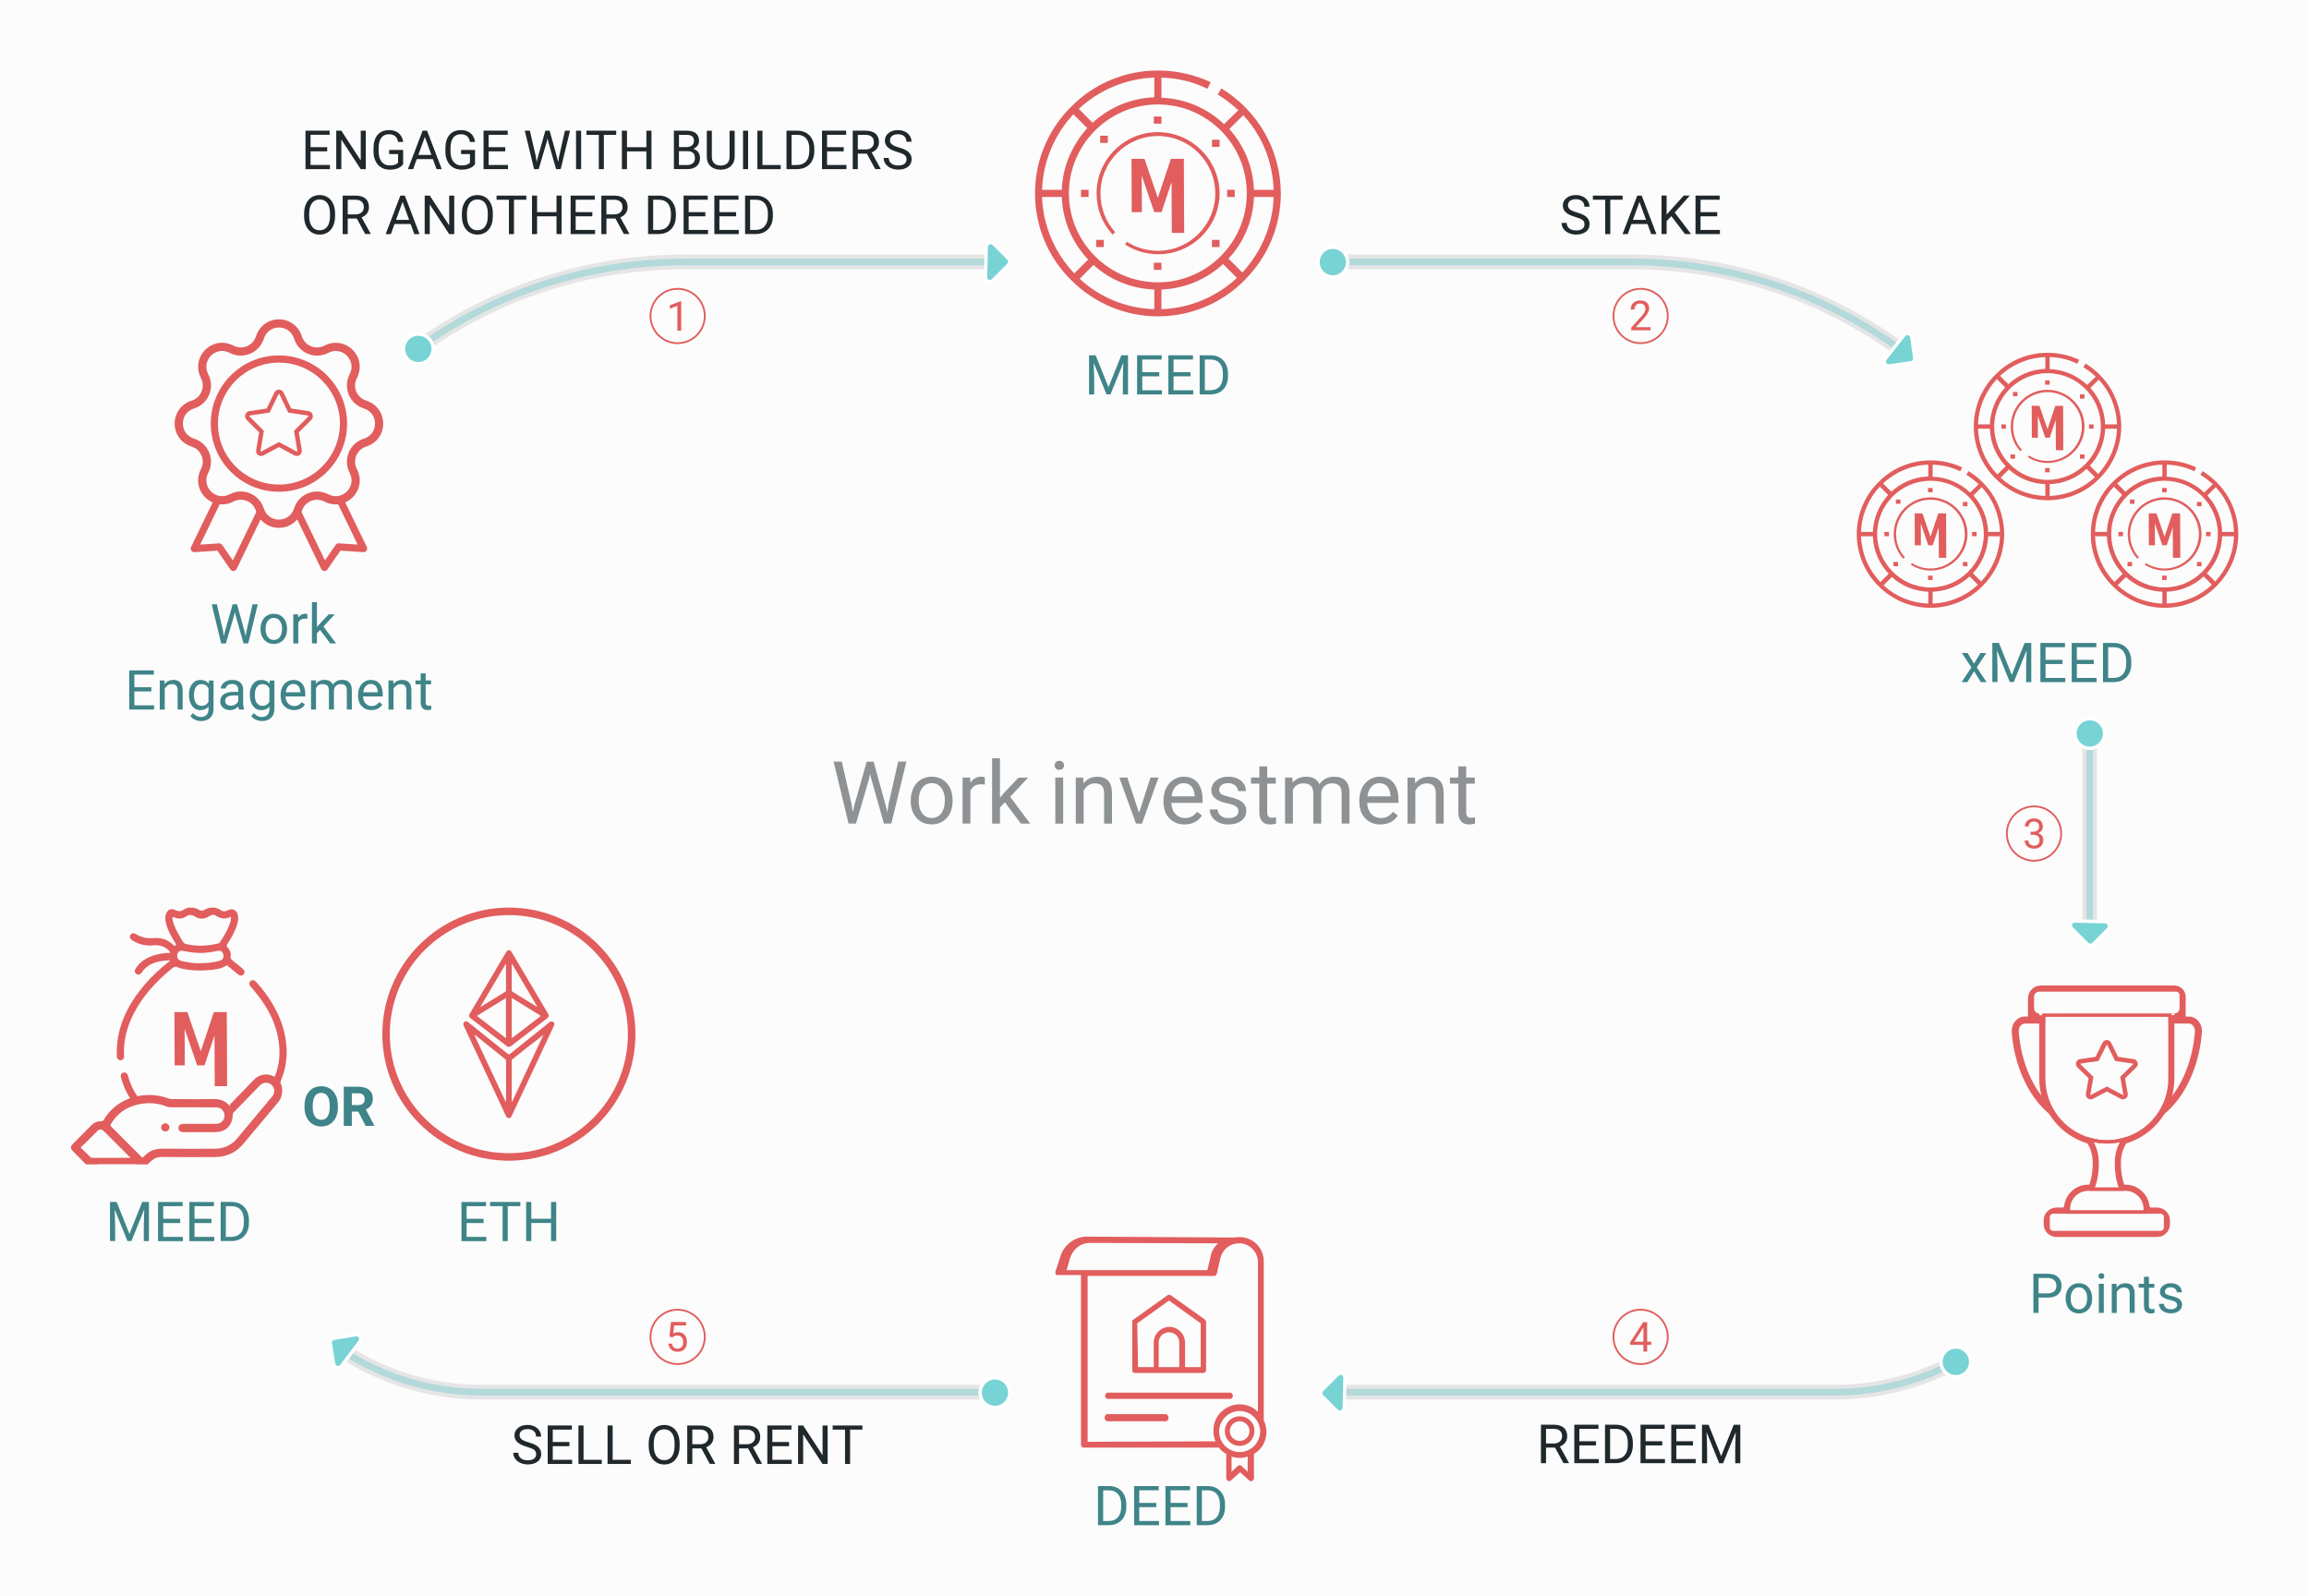 <?xml version="1.0" encoding="utf-8"?>
<!-- Generator: Adobe Illustrator 24.0.1, SVG Export Plug-In . SVG Version: 6.00 Build 0)  -->
<svg version="1.1" id="shema_1" xmlns="http://www.w3.org/2000/svg" xmlns:xlink="http://www.w3.org/1999/xlink" x="0px" y="0px"
	 viewBox="0 0 690 477" style="enable-background:new 0 0 690 477;" xml:space="preserve">
<style type="text/css">
	.st0{fill:#FCFCFC;}
	.st1{fill:#B3D9DB;}
	.st2{fill:#E5E5E5;}
	.st3{fill:#20282C;}
	.st4{fill:#3F8488;}
	.st5{fill:#E25D5D;}
	.st6{fill:none;stroke:#E25D5D;stroke-miterlimit:10;}
	.st7{fill:none;}
	.st8{fill:#78D3D5;}
	.st9{fill:#FFFFFF;}
	.st10{opacity:0.5;}
</style>
<rect x="0" y="0" class="st0" width="690" height="477"/>
<g>
	<g>
		<polygon class="st1" points="622.86,278.01 622.86,219.15 626.05,218.93 626.05,278.21 		"/>
		<path class="st2" d="M625.46,219.58v58l-2-0.12v-57.73L625.46,219.58 M626.66,218.29l-1.28,0.09l-2,0.14l-1.12,0.08v1.12v57.73
			v1.13l1.13,0.07l2,0.12l1.27,0.08v-1.28v-58V218.29L626.66,218.29z"/>
	</g>
	<g>
		<path class="st1" d="M567.95,106.44c-23.44-17.38-51.26-26.57-80.44-26.57h-88.39v-3.2h88.39c29.78,0,58.18,9.35,82.14,27.04
			l0.42,0.31l-1.57,2.82L567.95,106.44z"/>
		<path class="st2" d="M487.5,77.27c30.59,0,58.88,10.01,81.78,26.93l-0.98,1.76c-22.6-16.76-50.56-26.69-80.8-26.69h-87.79v-2
			H487.5 M487.5,76.07h-87.79h-1.2v1.2v2v1.2h1.2h87.79c29.05,0,56.75,9.15,80.09,26.45l1.1,0.82l0.66-1.2l0.98-1.76l0.51-0.92
			l-0.85-0.63C545.94,85.46,517.41,76.07,487.5,76.07L487.5,76.07z"/>
	</g>
	<g>
		<path class="st1" d="M143.85,417.61c-14.74,0-29.12-4.19-41.56-12.12l-0.55-0.35l1.95-2.55l0.46,0.29
			c11.9,7.54,25.63,11.52,39.7,11.52h153.26v3.2H143.85z"/>
		<path class="st2" d="M103.83,403.4c11.59,7.34,25.31,11.61,40.02,11.61h152.66v2H143.85c-15.16,0-29.31-4.42-41.24-12.02
			L103.83,403.4 M103.55,401.8l-0.67,0.87l-1.22,1.59l-0.79,1.04l1.1,0.7c12.54,7.99,27.03,12.21,41.89,12.21h152.66h1.2v-1.2v-2
			v-1.2h-1.2H143.85c-13.96,0-27.58-3.95-39.38-11.43L103.55,401.8L103.55,401.8z"/>
	</g>
	<g>
		<path class="st1" d="M124.05,102.68l0.48-0.34c23.55-16.79,51.3-25.66,80.25-25.66h92.33v3.2h-92.33
			c-28.29,0-55.4,8.67-78.41,25.08l-0.5,0.35L124.05,102.68z"/>
		<path class="st2" d="M296.51,77.27v2h-91.73c-29.33,0-56.52,9.34-78.76,25.2l-1.14-1.64c22.56-16.08,50.14-25.55,79.9-25.55
			H296.51 M297.71,76.07h-1.2h-91.73c-29.07,0-56.94,8.91-80.59,25.78l-0.96,0.69l0.67,0.97l1.14,1.64l0.69,1l0.99-0.71
			c22.91-16.34,49.9-24.97,78.06-24.97h91.73h1.2v-1.2v-2V76.07L297.71,76.07z"/>
	</g>
	<g>
		<path class="st1" d="M399.11,417.61v-3.2h149.32c12.23,0,24.37-3.05,35.11-8.82l0.52-0.28l1.55,2.8l-0.53,0.29
			c-11.21,6.03-23.88,9.21-36.64,9.21H399.11z"/>
		<path class="st2" d="M583.82,406.12l0.97,1.75c-10.84,5.83-23.22,9.14-36.36,9.14H399.71v-2h148.72
			C561.22,415.01,573.27,411.79,583.82,406.12 M584.3,404.5l-1.05,0.56c-10.65,5.72-22.7,8.75-34.82,8.75H399.71h-1.2v1.2v2v1.2h1.2
			h148.72c12.86,0,25.63-3.21,36.93-9.29l1.07-0.57l-0.59-1.06l-0.97-1.75L584.3,404.5L584.3,404.5z"/>
	</g>
</g>
<g>
	<path class="st3" d="M97.78,45.23H92.8v4.07h5.79v1.24h-7.3v-11.5h7.22v1.24H92.8v3.7h4.98V45.23z"/>
	<path class="st3" d="M109.31,50.55h-1.52L102,41.69v8.86h-1.52v-11.5H102l5.8,8.9v-8.9h1.51V50.55z"/>
	<path class="st3" d="M120.49,49.04c-0.39,0.56-0.93,0.98-1.63,1.25c-0.7,0.28-1.51,0.41-2.44,0.41c-0.94,0-1.77-0.22-2.5-0.66
		s-1.29-1.06-1.69-1.88s-0.6-1.75-0.61-2.82v-1c0-1.73,0.4-3.07,1.21-4.03c0.81-0.95,1.94-1.43,3.41-1.43c1.2,0,2.17,0.31,2.9,0.92
		c0.73,0.61,1.18,1.48,1.34,2.61h-1.52c-0.28-1.53-1.19-2.29-2.72-2.29c-1.02,0-1.79,0.36-2.31,1.07c-0.52,0.71-0.79,1.75-0.79,3.1
		v0.94c0,1.29,0.29,2.32,0.88,3.08c0.59,0.76,1.39,1.14,2.39,1.14c0.57,0,1.07-0.06,1.49-0.19c0.43-0.13,0.78-0.34,1.06-0.64v-2.58
		h-2.66v-1.24h4.17V49.04z"/>
	<path class="st3" d="M129.36,47.54h-4.82l-1.08,3.01h-1.56l4.39-11.5h1.33l4.4,11.5h-1.56L129.36,47.54z M125.01,46.3h3.91
		l-1.96-5.38L125.01,46.3z"/>
	<path class="st3" d="M141.97,49.04c-0.39,0.56-0.93,0.98-1.63,1.25c-0.7,0.28-1.51,0.41-2.44,0.41c-0.94,0-1.77-0.22-2.5-0.66
		s-1.29-1.06-1.69-1.88s-0.6-1.75-0.61-2.82v-1c0-1.73,0.4-3.07,1.21-4.03c0.81-0.95,1.94-1.43,3.41-1.43c1.2,0,2.17,0.31,2.9,0.92
		c0.73,0.61,1.18,1.48,1.34,2.61h-1.52c-0.28-1.53-1.19-2.29-2.72-2.29c-1.02,0-1.79,0.36-2.31,1.07c-0.52,0.71-0.79,1.75-0.79,3.1
		v0.94c0,1.29,0.29,2.32,0.88,3.08c0.59,0.76,1.39,1.14,2.39,1.14c0.57,0,1.07-0.06,1.49-0.19c0.43-0.13,0.78-0.34,1.06-0.64v-2.58
		h-2.66v-1.24h4.17V49.04z"/>
	<path class="st3" d="M150.99,45.23h-4.98v4.07h5.79v1.24h-7.3v-11.5h7.22v1.24h-5.71v3.7h4.98V45.23z"/>
	<path class="st3" d="M160.16,46.92l0.22,1.52l0.32-1.37l2.27-8.02h1.28l2.22,8.02l0.32,1.39l0.25-1.55l1.78-7.86h1.52l-2.79,11.5
		h-1.38l-2.37-8.38l-0.18-0.88l-0.18,0.88l-2.46,8.38h-1.38l-2.78-11.5h1.52L160.16,46.92z"/>
	<path class="st3" d="M173.66,50.55h-1.52v-11.5h1.52V50.55z"/>
	<path class="st3" d="M184.14,40.29h-3.69v10.26h-1.51V40.29h-3.69v-1.24h8.89V40.29z"/>
	<path class="st3" d="M194.68,50.55h-1.52v-5.31h-5.8v5.31h-1.52v-11.5h1.52v4.94h5.8v-4.94h1.52V50.55z"/>
	<path class="st3" d="M201.38,50.55v-11.5h3.76c1.25,0,2.19,0.26,2.81,0.77c0.63,0.52,0.94,1.28,0.94,2.29
		c0,0.54-0.15,1.01-0.46,1.42c-0.31,0.41-0.72,0.73-1.25,0.96c0.62,0.17,1.11,0.5,1.47,0.99c0.36,0.49,0.54,1.07,0.54,1.74
		c0,1.03-0.33,1.84-1,2.43s-1.61,0.88-2.83,0.88H201.38z M202.89,43.95h2.29c0.66,0,1.19-0.17,1.59-0.5c0.4-0.33,0.6-0.78,0.6-1.35
		c0-0.63-0.18-1.09-0.55-1.38c-0.37-0.29-0.93-0.43-1.68-0.43h-2.24V43.95z M202.89,45.17v4.14h2.5c0.71,0,1.26-0.18,1.67-0.55
		c0.41-0.37,0.61-0.87,0.61-1.51c0-1.38-0.75-2.08-2.26-2.08H202.89z"/>
	<path class="st3" d="M219.54,39.05v7.82c-0.01,1.08-0.35,1.97-1.02,2.66c-0.68,0.69-1.59,1.08-2.75,1.16l-0.4,0.02
		c-1.26,0-2.26-0.34-3.01-1.02c-0.75-0.68-1.13-1.61-1.14-2.8v-7.83h1.5v7.78c0,0.83,0.23,1.48,0.69,1.94s1.11,0.69,1.96,0.69
		c0.86,0,1.51-0.23,1.97-0.69s0.68-1.1,0.68-1.93v-7.79H219.54z"/>
	<path class="st3" d="M223.56,50.55h-1.52v-11.5h1.52V50.55z"/>
	<path class="st3" d="M227.85,49.31h5.45v1.24h-6.97v-11.5h1.52V49.31z"/>
	<path class="st3" d="M235.03,50.55v-11.5h3.24c1,0,1.88,0.22,2.65,0.66c0.77,0.44,1.36,1.07,1.78,1.89s0.63,1.75,0.64,2.81v0.73
		c0,1.08-0.21,2.03-0.63,2.85s-1.02,1.44-1.79,1.88c-0.78,0.44-1.68,0.66-2.71,0.67H235.03z M236.54,40.29v9.02h1.6
		c1.17,0,2.08-0.36,2.73-1.09s0.98-1.76,0.98-3.11v-0.67c0-1.31-0.31-2.32-0.92-3.05c-0.61-0.72-1.48-1.09-2.61-1.1H236.54z"/>
	<path class="st3" d="M252.13,45.23h-4.98v4.07h5.79v1.24h-7.3v-11.5h7.22v1.24h-5.71v3.7h4.98V45.23z"/>
	<path class="st3" d="M259.04,45.9h-2.7v4.65h-1.52v-11.5h3.81c1.29,0,2.29,0.29,2.99,0.88c0.7,0.59,1.04,1.45,1.04,2.57
		c0,0.72-0.19,1.34-0.58,1.87c-0.39,0.53-0.93,0.93-1.61,1.19l2.7,4.88v0.09h-1.63L259.04,45.9z M256.34,44.66h2.33
		c0.75,0,1.35-0.19,1.8-0.58s0.67-0.91,0.67-1.57c0-0.71-0.21-1.26-0.64-1.64c-0.42-0.38-1.04-0.57-1.84-0.58h-2.32V44.66z"/>
	<path class="st3" d="M268.16,45.42c-1.3-0.37-2.25-0.83-2.84-1.38c-0.59-0.54-0.89-1.22-0.89-2.02c0-0.91,0.36-1.65,1.08-2.25
		c0.72-0.59,1.67-0.89,2.82-0.89c0.79,0,1.49,0.15,2.11,0.46c0.62,0.31,1.1,0.73,1.44,1.26c0.34,0.54,0.51,1.12,0.51,1.76h-1.52
		c0-0.7-0.22-1.25-0.66-1.64c-0.44-0.4-1.07-0.6-1.87-0.6c-0.75,0-1.33,0.17-1.75,0.49c-0.42,0.33-0.63,0.79-0.63,1.37
		c0,0.47,0.2,0.87,0.6,1.19c0.4,0.32,1.07,0.62,2.03,0.89c0.96,0.27,1.7,0.56,2.24,0.89c0.54,0.32,0.94,0.7,1.2,1.13
		c0.26,0.43,0.39,0.94,0.39,1.52c0,0.93-0.36,1.68-1.09,2.24s-1.7,0.84-2.91,0.84c-0.79,0-1.53-0.15-2.21-0.45
		c-0.68-0.3-1.21-0.72-1.58-1.24s-0.56-1.12-0.56-1.79h1.52c0,0.69,0.26,1.24,0.77,1.65c0.51,0.4,1.2,0.6,2.06,0.6
		c0.8,0,1.41-0.16,1.84-0.49c0.43-0.33,0.64-0.77,0.64-1.33c0-0.56-0.2-1-0.59-1.31C269.92,46.03,269.2,45.72,268.16,45.42z"/>
	<path class="st3" d="M100.13,64.57c0,1.13-0.19,2.11-0.57,2.95c-0.38,0.84-0.92,1.48-1.61,1.92c-0.69,0.44-1.51,0.66-2.43,0.66
		c-0.91,0-1.71-0.22-2.41-0.67c-0.7-0.44-1.24-1.08-1.63-1.9s-0.59-1.78-0.6-2.86v-0.83c0-1.11,0.19-2.08,0.58-2.93
		s0.93-1.5,1.63-1.95c0.7-0.45,1.51-0.67,2.41-0.67c0.92,0,1.73,0.22,2.44,0.67s1.24,1.09,1.62,1.93c0.38,0.85,0.57,1.83,0.57,2.95
		V64.57z M98.62,63.83c0-1.36-0.27-2.41-0.82-3.14c-0.55-0.73-1.31-1.09-2.3-1.09c-0.96,0-1.71,0.36-2.26,1.09
		c-0.55,0.73-0.83,1.74-0.85,3.04v0.84c0,1.32,0.28,2.36,0.83,3.11c0.56,0.76,1.32,1.13,2.29,1.13c0.98,0,1.74-0.36,2.27-1.07
		c0.54-0.71,0.81-1.74,0.83-3.07V63.83z"/>
	<path class="st3" d="M106.62,65.3h-2.7v4.65h-1.52v-11.5h3.81c1.29,0,2.29,0.29,2.99,0.88c0.7,0.59,1.05,1.45,1.05,2.57
		c0,0.72-0.19,1.34-0.58,1.87c-0.39,0.53-0.93,0.93-1.61,1.19l2.7,4.88v0.09h-1.63L106.62,65.3z M103.92,64.06h2.33
		c0.75,0,1.35-0.19,1.8-0.58s0.67-0.91,0.67-1.57c0-0.71-0.21-1.26-0.64-1.64c-0.42-0.38-1.04-0.57-1.84-0.58h-2.32V64.06z"/>
	<path class="st3" d="M122.71,66.94h-4.82l-1.08,3.01h-1.56l4.39-11.5h1.33l4.4,11.5h-1.56L122.71,66.94z M118.35,65.7h3.91
		l-1.96-5.38L118.35,65.7z"/>
	<path class="st3" d="M135.74,69.95h-1.52l-5.79-8.86v8.86h-1.52v-11.5h1.52l5.8,8.9v-8.9h1.51V69.95z"/>
	<path class="st3" d="M147.28,64.57c0,1.13-0.19,2.11-0.57,2.95c-0.38,0.84-0.92,1.48-1.61,1.92c-0.69,0.44-1.51,0.66-2.43,0.66
		c-0.91,0-1.71-0.22-2.41-0.67c-0.7-0.44-1.24-1.08-1.63-1.9s-0.59-1.78-0.6-2.86v-0.83c0-1.11,0.19-2.08,0.58-2.93
		s0.93-1.5,1.63-1.95c0.7-0.45,1.51-0.67,2.41-0.67c0.92,0,1.73,0.22,2.44,0.67s1.24,1.09,1.62,1.93c0.38,0.85,0.57,1.83,0.57,2.95
		V64.57z M145.77,63.83c0-1.36-0.27-2.41-0.82-3.14c-0.55-0.73-1.31-1.09-2.3-1.09c-0.96,0-1.71,0.36-2.26,1.09
		c-0.55,0.73-0.83,1.74-0.85,3.04v0.84c0,1.32,0.28,2.36,0.83,3.11c0.56,0.76,1.32,1.13,2.29,1.13c0.98,0,1.74-0.36,2.27-1.07
		c0.54-0.71,0.81-1.74,0.83-3.07V63.83z"/>
	<path class="st3" d="M157.28,59.69h-3.69v10.26h-1.51V59.69h-3.69v-1.24h8.89V59.69z"/>
	<path class="st3" d="M167.82,69.95h-1.52v-5.31h-5.8v5.31h-1.52v-11.5h1.52v4.94h5.8v-4.94h1.52V69.95z"/>
	<path class="st3" d="M177.01,64.64h-4.98v4.07h5.79v1.24h-7.3v-11.5h7.22v1.24h-5.71v3.7h4.98V64.64z"/>
	<path class="st3" d="M183.92,65.3h-2.7v4.65h-1.52v-11.5h3.81c1.29,0,2.29,0.29,2.99,0.88c0.7,0.59,1.05,1.45,1.05,2.57
		c0,0.72-0.19,1.34-0.58,1.87c-0.39,0.53-0.93,0.93-1.61,1.19l2.7,4.88v0.09h-1.63L183.92,65.3z M181.22,64.06h2.33
		c0.75,0,1.35-0.19,1.8-0.58s0.67-0.91,0.67-1.57c0-0.71-0.21-1.26-0.64-1.64c-0.42-0.38-1.04-0.57-1.84-0.58h-2.32V64.06z"/>
	<path class="st3" d="M193.66,69.95v-11.5h3.24c1,0,1.88,0.22,2.65,0.66c0.77,0.44,1.36,1.07,1.78,1.89s0.63,1.75,0.64,2.81v0.73
		c0,1.08-0.21,2.03-0.63,2.85s-1.02,1.44-1.79,1.88c-0.78,0.44-1.68,0.66-2.71,0.67H193.66z M195.18,59.69v9.02h1.6
		c1.17,0,2.08-0.36,2.73-1.09s0.98-1.76,0.98-3.11v-0.67c0-1.31-0.31-2.32-0.92-3.05c-0.61-0.72-1.48-1.09-2.61-1.1H195.18z"/>
	<path class="st3" d="M210.77,64.64h-4.98v4.07h5.79v1.24h-7.3v-11.5h7.22v1.24h-5.71v3.7h4.98V64.64z"/>
	<path class="st3" d="M219.96,64.64h-4.98v4.07h5.79v1.24h-7.3v-11.5h7.22v1.24h-5.71v3.7h4.98V64.64z"/>
	<path class="st3" d="M222.65,69.95v-11.5h3.24c1,0,1.88,0.22,2.65,0.66c0.77,0.44,1.36,1.07,1.78,1.89s0.63,1.75,0.64,2.81v0.73
		c0,1.08-0.21,2.03-0.63,2.85s-1.02,1.44-1.79,1.88c-0.78,0.44-1.68,0.66-2.71,0.67H222.65z M224.16,59.69v9.02h1.6
		c1.17,0,2.08-0.36,2.73-1.09s0.98-1.76,0.98-3.11v-0.67c0-1.31-0.31-2.32-0.92-3.05c-0.61-0.72-1.48-1.09-2.61-1.1H224.16z"/>
</g>
<g>
	<path class="st3" d="M464.7,432.59H462v4.65h-1.52v-11.5h3.81c1.29,0,2.29,0.29,2.99,0.88s1.05,1.45,1.05,2.57
		c0,0.72-0.19,1.34-0.58,1.87c-0.39,0.53-0.92,0.93-1.61,1.19l2.7,4.88v0.09h-1.63L464.7,432.59z M462,431.35h2.33
		c0.75,0,1.35-0.2,1.8-0.59c0.44-0.39,0.67-0.91,0.67-1.57c0-0.71-0.21-1.26-0.64-1.64s-1.04-0.57-1.83-0.58H462V431.35z"/>
	<path class="st3" d="M476.94,431.93h-4.98V436h5.79v1.24h-7.3v-11.5h7.22v1.24h-5.71v3.7h4.98V431.93z"/>
	<path class="st3" d="M479.63,437.24v-11.5h3.25c1,0,1.88,0.22,2.65,0.66c0.77,0.44,1.36,1.07,1.78,1.89
		c0.42,0.82,0.63,1.75,0.64,2.81v0.73c0,1.08-0.21,2.03-0.63,2.85c-0.42,0.82-1.02,1.44-1.79,1.88c-0.78,0.44-1.68,0.66-2.71,0.67
		H479.63z M481.15,426.99V436h1.59c1.17,0,2.08-0.36,2.73-1.09c0.65-0.73,0.98-1.76,0.98-3.11v-0.67c0-1.31-0.31-2.32-0.92-3.05
		c-0.61-0.72-1.48-1.09-2.61-1.1H481.15z"/>
	<path class="st3" d="M496.73,431.93h-4.98V436h5.79v1.24h-7.3v-11.5h7.22v1.24h-5.71v3.7h4.98V431.93z"/>
	<path class="st3" d="M505.92,431.93h-4.98V436h5.79v1.24h-7.3v-11.5h7.22v1.24h-5.71v3.7h4.98V431.93z"/>
	<path class="st3" d="M510.57,425.75l3.76,9.38l3.76-9.38h1.97v11.5h-1.52v-4.48l0.14-4.83l-3.77,9.31h-1.16l-3.77-9.29l0.15,4.81
		v4.48h-1.52v-11.5H510.57z"/>
</g>
<g>
	<g>
		<path class="st4" d="M66.66,188.59l0.23,1.54l0.33-1.39l2.31-8.16h1.3l2.26,8.16l0.32,1.41l0.25-1.58l1.82-8h1.55l-2.84,11.7
			h-1.41l-2.41-8.53l-0.19-0.89L70,183.75l-2.5,8.53H66.1l-2.83-11.7h1.54L66.66,188.59z"/>
		<path class="st4" d="M77.86,187.85c0-0.85,0.17-1.62,0.5-2.3c0.33-0.68,0.8-1.21,1.4-1.58c0.6-0.37,1.28-0.55,2.05-0.55
			c1.18,0,2.14,0.41,2.87,1.23c0.73,0.82,1.1,1.91,1.1,3.27v0.1c0,0.85-0.16,1.61-0.49,2.28s-0.79,1.2-1.39,1.57
			s-1.3,0.56-2.08,0.56c-1.18,0-2.13-0.41-2.87-1.23c-0.73-0.82-1.1-1.9-1.1-3.25V187.85z M79.36,188.03c0,0.96,0.22,1.74,0.67,2.32
			s1.05,0.88,1.8,0.88c0.76,0,1.35-0.3,1.8-0.89c0.44-0.59,0.67-1.42,0.67-2.49c0-0.95-0.23-1.73-0.68-2.32
			c-0.45-0.59-1.05-0.89-1.8-0.89c-0.73,0-1.33,0.29-1.78,0.88C79.58,186.1,79.36,186.94,79.36,188.03z"/>
		<path class="st4" d="M91.84,184.92c-0.23-0.04-0.47-0.06-0.73-0.06c-0.98,0-1.64,0.42-1.98,1.25v6.17h-1.49v-8.7h1.45l0.02,1
			c0.49-0.78,1.18-1.17,2.07-1.17c0.29,0,0.51,0.04,0.66,0.11V184.92z"/>
		<path class="st4" d="M95.64,188.25l-0.93,0.97v3.05h-1.49v-12.34h1.49v7.47l0.8-0.96l2.71-2.86h1.81l-3.38,3.63l3.78,5.06h-1.74
			L95.64,188.25z"/>
		<path class="st4" d="M45.23,206.62h-5.07v4.15h5.89v1.26h-7.43v-11.7h7.35v1.26h-5.81v3.77h5.07V206.62z"/>
		<path class="st4" d="M49.15,203.33l0.05,1.09c0.66-0.84,1.53-1.25,2.6-1.25c1.84,0,2.76,1.04,2.78,3.11v5.75h-1.49v-5.75
			c-0.01-0.63-0.15-1.09-0.43-1.39c-0.28-0.3-0.72-0.45-1.31-0.45c-0.48,0-0.91,0.13-1.27,0.39s-0.65,0.59-0.85,1.01v6.2h-1.49v-8.7
			H49.15z"/>
		<path class="st4" d="M56.47,207.61c0-1.36,0.31-2.43,0.94-3.23c0.63-0.8,1.46-1.2,2.49-1.2c1.06,0,1.89,0.38,2.48,1.13l0.07-0.96
			h1.36v8.49c0,1.13-0.33,2.01-1,2.66c-0.67,0.65-1.56,0.97-2.69,0.97c-0.63,0-1.24-0.13-1.84-0.4c-0.6-0.27-1.06-0.63-1.37-1.1
			l0.77-0.89c0.64,0.79,1.42,1.18,2.34,1.18c0.72,0,1.29-0.2,1.69-0.61c0.4-0.41,0.61-0.98,0.61-1.72v-0.75
			c-0.59,0.69-1.41,1.03-2.43,1.03c-1.02,0-1.84-0.41-2.47-1.23C56.78,210.14,56.47,209.02,56.47,207.61z M57.96,207.78
			c0,0.98,0.2,1.75,0.6,2.31c0.4,0.56,0.96,0.84,1.69,0.84c0.94,0,1.63-0.43,2.06-1.28v-3.97c-0.46-0.83-1.14-1.25-2.05-1.25
			c-0.72,0-1.29,0.28-1.7,0.84S57.96,206.67,57.96,207.78z"/>
		<path class="st4" d="M71.42,212.03c-0.09-0.17-0.16-0.48-0.21-0.92c-0.69,0.72-1.52,1.08-2.48,1.08c-0.86,0-1.56-0.24-2.11-0.73
			c-0.55-0.48-0.82-1.1-0.82-1.84c0-0.91,0.34-1.61,1.03-2.11c0.69-0.5,1.66-0.75,2.9-0.75h1.45v-0.68c0-0.52-0.16-0.93-0.47-1.24
			s-0.77-0.46-1.37-0.46c-0.53,0-0.98,0.13-1.33,0.4c-0.36,0.27-0.54,0.59-0.54,0.97h-1.49c0-0.43,0.15-0.85,0.46-1.26
			c0.31-0.4,0.73-0.72,1.25-0.96c0.53-0.24,1.11-0.35,1.74-0.35c1,0,1.79,0.25,2.35,0.75s0.86,1.19,0.88,2.07v4
			c0,0.8,0.1,1.43,0.31,1.9v0.13H71.42z M68.95,210.89c0.47,0,0.91-0.12,1.33-0.36s0.72-0.55,0.91-0.94v-1.78h-1.17
			c-1.82,0-2.73,0.53-2.73,1.6c0,0.47,0.16,0.83,0.47,1.09C68.07,210.76,68.47,210.89,68.95,210.89z"/>
		<path class="st4" d="M74.65,207.61c0-1.36,0.31-2.43,0.94-3.23c0.63-0.8,1.46-1.2,2.49-1.2c1.06,0,1.89,0.38,2.48,1.13l0.07-0.96
			H82v8.49c0,1.13-0.33,2.01-1,2.66c-0.67,0.65-1.56,0.97-2.69,0.97c-0.63,0-1.24-0.13-1.84-0.4c-0.6-0.27-1.06-0.63-1.37-1.1
			l0.77-0.89c0.64,0.79,1.42,1.18,2.34,1.18c0.72,0,1.29-0.2,1.69-0.61c0.4-0.41,0.61-0.98,0.61-1.72v-0.75
			c-0.59,0.69-1.41,1.03-2.43,1.03c-1.02,0-1.84-0.41-2.47-1.23C74.97,210.14,74.65,209.02,74.65,207.61z M76.15,207.78
			c0,0.98,0.2,1.75,0.6,2.31c0.4,0.56,0.96,0.84,1.69,0.84c0.94,0,1.63-0.43,2.06-1.28v-3.97c-0.46-0.83-1.14-1.25-2.05-1.25
			c-0.72,0-1.29,0.28-1.7,0.84S76.15,206.67,76.15,207.78z"/>
		<path class="st4" d="M87.85,212.19c-1.18,0-2.14-0.39-2.88-1.16c-0.74-0.77-1.11-1.81-1.11-3.11v-0.27c0-0.86,0.16-1.63,0.49-2.31
			s0.79-1.21,1.38-1.59c0.59-0.38,1.23-0.57,1.92-0.57c1.13,0,2.01,0.37,2.64,1.12c0.63,0.74,0.94,1.81,0.94,3.2v0.62h-5.89
			c0.02,0.86,0.27,1.55,0.75,2.08s1.09,0.79,1.83,0.79c0.53,0,0.97-0.11,1.33-0.32s0.68-0.5,0.96-0.85l0.91,0.71
			C90.4,211.63,89.3,212.19,87.85,212.19z M87.66,204.39c-0.6,0-1.1,0.22-1.51,0.65c-0.41,0.44-0.66,1.05-0.76,1.84h4.36v-0.11
			c-0.04-0.76-0.25-1.34-0.61-1.76C88.78,204.6,88.28,204.39,87.66,204.39z"/>
		<path class="st4" d="M94.36,203.33l0.04,0.96c0.64-0.75,1.5-1.13,2.58-1.13c1.22,0,2.04,0.47,2.48,1.4
			c0.29-0.42,0.67-0.76,1.13-1.01c0.46-0.26,1.01-0.39,1.64-0.39c1.91,0,2.88,1.01,2.91,3.03v5.83h-1.49v-5.74
			c0-0.62-0.14-1.09-0.43-1.39c-0.28-0.31-0.76-0.46-1.43-0.46c-0.55,0-1.01,0.16-1.37,0.49c-0.36,0.33-0.58,0.77-0.63,1.33v5.77
			h-1.5v-5.7c0-1.26-0.62-1.9-1.86-1.9c-0.98,0-1.64,0.42-2,1.25v6.35h-1.49v-8.7H94.36z"/>
		<path class="st4" d="M110.99,212.19c-1.18,0-2.14-0.39-2.88-1.16c-0.74-0.77-1.11-1.81-1.11-3.11v-0.27
			c0-0.86,0.16-1.63,0.49-2.31s0.79-1.21,1.38-1.59c0.59-0.38,1.23-0.57,1.92-0.57c1.13,0,2.01,0.37,2.64,1.12
			c0.63,0.74,0.94,1.81,0.94,3.2v0.62h-5.89c0.02,0.86,0.27,1.55,0.75,2.08s1.09,0.79,1.83,0.79c0.53,0,0.97-0.11,1.33-0.32
			s0.68-0.5,0.96-0.85l0.91,0.71C113.54,211.63,112.45,212.19,110.99,212.19z M110.81,204.39c-0.6,0-1.1,0.22-1.51,0.65
			c-0.41,0.44-0.66,1.05-0.76,1.84h4.36v-0.11c-0.04-0.76-0.25-1.34-0.61-1.76C111.92,204.6,111.43,204.39,110.81,204.39z"/>
		<path class="st4" d="M117.51,203.33l0.05,1.09c0.66-0.84,1.53-1.25,2.6-1.25c1.84,0,2.76,1.04,2.78,3.11v5.75h-1.49v-5.75
			c-0.01-0.63-0.15-1.09-0.43-1.39c-0.28-0.3-0.72-0.45-1.31-0.45c-0.48,0-0.91,0.13-1.27,0.39s-0.65,0.59-0.85,1.01v6.2h-1.49v-8.7
			H117.51z"/>
		<path class="st4" d="M127.2,201.23v2.11h1.62v1.15h-1.62v5.4c0,0.35,0.07,0.61,0.22,0.78c0.15,0.17,0.39,0.26,0.74,0.26
			c0.17,0,0.41-0.03,0.71-0.1v1.2c-0.39,0.11-0.77,0.16-1.14,0.16c-0.66,0-1.17-0.2-1.5-0.6s-0.51-0.97-0.51-1.71v-5.39h-1.58v-1.15
			h1.58v-2.11H127.2z"/>
	</g>
	<g>
		<g>
			<path class="st5" d="M102.55,148.88c-0.25-0.52-0.89-0.75-1.43-0.5c-0.53,0.26-0.75,0.9-0.5,1.44l6.25,12.91l-5.61-0.37
				c-0.01,0-0.03,0-0.04,0c-0.36,0-0.7,0.17-0.92,0.47l-3.19,4.62l-0.12-0.24l-7.2-14.87c-0.18-0.38-0.57-0.6-0.97-0.6
				c-0.15,0-0.31,0.03-0.46,0.1c-0.25,0.12-0.45,0.34-0.54,0.62c-0.09,0.27-0.08,0.56,0.05,0.81l8.12,16.76
				c0.17,0.36,0.52,0.58,0.97,0.61c0.35,0,0.68-0.18,0.88-0.47l3.9-5.63l0.09,0.01l6.75,0.44c0.01,0,0.03,0,0.04,0
				c0.38,0,0.72-0.17,0.92-0.47c0.22-0.32,0.25-0.72,0.08-1.07L102.55,148.88z"/>
			<g>
				<g>
					<path class="st5" d="M83.35,157.73c-3.08,0-5.73-1.88-6.75-4.77l-0.18-0.49c-0.45-1.28-1.39-2.26-2.64-2.78
						c-1.25-0.51-2.61-0.48-3.84,0.1l-0.47,0.23c-2.77,1.32-5.97,0.77-8.15-1.41c-2.18-2.17-2.72-5.37-1.4-8.15l0.22-0.47
						c0.57-1.2,0.6-2.61,0.09-3.84c-0.51-1.24-1.5-2.19-2.78-2.64l-0.49-0.17c-2.89-1.03-4.77-3.69-4.77-6.76
						c0-3.07,1.87-5.72,4.77-6.75l0.49-0.18c1.28-0.45,2.26-1.39,2.78-2.64c0.51-1.23,0.48-2.63-0.09-3.84l-0.22-0.47
						c-1.32-2.77-0.77-5.97,1.4-8.15c2.18-2.18,5.37-2.72,8.15-1.4l0.47,0.22c1.22,0.58,2.58,0.61,3.84,0.1
						c1.25-0.52,2.18-1.51,2.64-2.78l0.18-0.49c1.03-2.89,3.68-4.77,6.75-4.77c3.07,0,5.72,1.87,6.76,4.77l0.18,0.49
						c0.45,1.28,1.39,2.26,2.63,2.78c1.25,0.51,2.61,0.48,3.84-0.1l0.47-0.22c2.77-1.32,5.97-0.77,8.15,1.4
						c2.18,2.18,2.73,5.37,1.41,8.15l-0.23,0.47c-0.58,1.22-0.61,2.58-0.09,3.84c0.51,1.24,1.5,2.18,2.78,2.64l0.49,0.18
						c2.9,1.03,4.77,3.68,4.77,6.75c0.01,3.08-1.87,5.73-4.77,6.76l-0.49,0.17c-1.28,0.45-2.26,1.4-2.78,2.64
						c-0.52,1.25-0.48,2.61,0.09,3.84l0.23,0.47c1.32,2.77,0.77,5.98-1.41,8.15c-2.17,2.18-5.37,2.73-8.15,1.41l-0.47-0.23
						c-1.21-0.57-2.61-0.6-3.84-0.1c-1.24,0.52-2.19,1.51-2.63,2.78l-0.18,0.49C89.07,155.85,86.42,157.73,83.35,157.73z
						 M71.97,146.87c0.93,0,1.87,0.18,2.75,0.55c1.86,0.78,3.33,2.32,4.01,4.23l0.18,0.49c0.81,2.31,2.83,3.13,4.44,3.13
						c1.61,0,3.62-0.82,4.45-3.13l0.18-0.49c0.67-1.91,2.13-3.45,4.01-4.23c1.88-0.77,4-0.72,5.83,0.15l0.47,0.22
						c2.22,1.06,4.22,0.22,5.36-0.92c1.14-1.14,1.98-3.15,0.93-5.37l-0.23-0.48c-0.86-1.83-0.92-3.95-0.14-5.81
						c0.78-1.88,2.32-3.34,4.22-4.02l0.5-0.17c2.31-0.83,3.14-2.84,3.14-4.45c0-1.61-0.82-3.62-3.14-4.44l-0.5-0.18
						c-1.9-0.67-3.44-2.14-4.22-4.01c-0.77-1.87-0.72-3.99,0.14-5.83l0.23-0.47c1.05-2.21,0.2-4.23-0.93-5.37
						c-1.14-1.13-3.14-1.97-5.36-0.92l-0.47,0.22c-1.82,0.88-3.94,0.93-5.82,0.15c-1.87-0.78-3.33-2.31-4.01-4.22l-0.18-0.49
						c-0.83-2.31-2.84-3.14-4.45-3.14c-1.61,0-3.62,0.82-4.44,3.14l-0.18,0.49c-0.68,1.91-2.15,3.44-4.01,4.22
						c-1.87,0.77-4,0.73-5.83-0.15l-0.47-0.22c-2.21-1.05-4.22-0.21-5.36,0.92c-1.14,1.14-1.99,3.15-0.93,5.37l0.22,0.47
						c0.88,1.84,0.92,3.96,0.15,5.83c-0.78,1.87-2.31,3.34-4.22,4.01l-0.49,0.18c-2.32,0.82-3.15,2.83-3.15,4.44
						c0,1.61,0.83,3.62,3.15,4.45l0.49,0.17c1.91,0.68,3.44,2.14,4.22,4.02c0.77,1.86,0.73,3.98-0.15,5.82l-0.23,0.47
						c-1.05,2.21-0.2,4.23,0.93,5.37c1.14,1.14,3.14,1.98,5.36,0.92l0.47-0.22C69.87,147.1,70.92,146.87,71.97,146.87z"/>
				</g>
			</g>
			<path class="st5" d="M83.35,106.21c-11.23,0-20.37,9.14-20.37,20.37c0,11.23,9.14,20.37,20.37,20.37
				c11.23,0,20.37-9.14,20.37-20.37C103.72,115.35,94.58,106.21,83.35,106.21z M83.35,144.8c-10.05,0-18.22-8.17-18.22-18.22
				c0-10.05,8.18-18.22,18.22-18.22c10.05,0,18.23,8.17,18.23,18.22C101.58,136.63,93.4,144.8,83.35,144.8z"/>
			<path class="st5" d="M78.32,151.85c-0.53-0.26-1.18-0.03-1.43,0.5l-7.31,15.11l-3.2-4.63c-0.21-0.3-0.58-0.48-0.96-0.46
				l-5.6,0.37l6.26-12.92c0.25-0.53,0.03-1.17-0.5-1.43c-0.53-0.25-1.18-0.03-1.43,0.5l-7.06,14.57c-0.17,0.35-0.14,0.75,0.07,1.07
				c0.21,0.31,0.56,0.49,0.97,0.47l6.83-0.45l3.89,5.63c0.19,0.29,0.53,0.47,0.88,0.47l0.03,0c0.02,0,0.04,0,0.07,0
				c0.36-0.02,0.7-0.26,0.86-0.6l8.12-16.77c0.13-0.26,0.14-0.55,0.05-0.83C78.77,152.19,78.58,151.97,78.32,151.85z"/>
		</g>
		<g>
			<path class="st5" d="M88.67,136.26c-0.24,0-0.49-0.06-0.71-0.18l-4.61-2.48l-4.61,2.49c-0.51,0.27-1.11,0.24-1.58-0.1
				c-0.48-0.34-0.72-0.92-0.62-1.51l0.89-5.28l-3.75-3.74c-0.41-0.41-0.56-1.02-0.37-1.58c0.18-0.55,0.65-0.95,1.22-1.03l5.16-0.77
				l2.31-4.8c0.26-0.53,0.78-0.86,1.36-0.86c0.58,0,1.1,0.33,1.36,0.86l2.31,4.8l5.16,0.77c0.57,0.08,1.03,0.48,1.22,1.03
				c0.18,0.56,0.04,1.17-0.37,1.58l-3.74,3.74l0.88,5.28c0.1,0.59-0.14,1.17-0.62,1.51C89.28,136.16,88.98,136.26,88.67,136.26z
				 M83.35,132.08l5.25,2.83c0.02,0.01,0.09,0.05,0.17-0.01c0.04-0.03,0.1-0.09,0.08-0.2l-1-5.96l4.23-4.23
				c0.08-0.08,0.06-0.18,0.05-0.22c-0.02-0.05-0.06-0.12-0.14-0.13l-5.86-0.87l-2.62-5.44c-0.08-0.17-0.23-0.17-0.31,0l-2.62,5.44
				l-5.86,0.87c-0.09,0.01-0.13,0.08-0.14,0.13c-0.02,0.05-0.03,0.14,0.05,0.22l4.23,4.23l-1,5.96c-0.02,0.11,0.04,0.18,0.08,0.2
				c0.08,0.06,0.15,0.02,0.17,0.01L83.35,132.08z"/>
		</g>
	</g>
</g>
<g>
	<g>
		<path class="st5" d="M378.45,427.91c0-1.2-0.27-2.4-0.8-3.47v-47.55c0-4.01-3.21-7.21-7.21-7.21c-0.53,0-1.07,0-1.47,0.13
			l-44.21-0.27l0,0c-3.47,0-6.55,2.27-7.75,5.48l-1.6,4.94c-0.13,0.4,0,0.94,0.4,1.07c0.13,0,0.13,0,0.27,0h6.95v50.76
			c0,0.4,0.4,0.8,0.8,0.8l0,0h40.47c0.53,0.8,1.34,1.47,2.14,1.87v7.35c0,0.4,0.4,0.8,0.8,0.8c0.13,0,0.4-0.13,0.53-0.13l2.81-2.54
			l2.81,2.54c0.13,0.13,0.27,0.13,0.53,0.13c0.4,0,0.8-0.4,0.8-0.8v-7.35C377.12,433.12,378.45,430.58,378.45,427.91z
			 M319.81,375.82c0.94-2.67,3.21-4.41,5.74-4.41l0,0l38.47,0.13c-1.2,1.07-2,2.4-2.27,4.01l-0.94,4.01h-42.08L319.81,375.82z
			 M325.02,430.85v-49.56h37.8c0.4,0,0.67-0.27,0.8-0.67l1.07-4.68c0.67-2.67,2.94-4.41,5.61-4.41c3.07,0,5.61,2.54,5.61,5.61v44.75
			c-3.07-3.07-8.01-2.94-11.09,0.13c-2.27,2.27-2.81,5.74-1.6,8.68L325.02,430.85L325.02,430.85z M372.84,439.8l-1.87-1.74
			c-0.27-0.27-0.8-0.27-1.07,0l-1.87,1.74v-4.54c1.47,0.53,3.34,0.53,4.81,0V439.8z M370.44,433.92c-3.34,0-6.14-2.81-6.14-6.14
			c0-3.34,2.81-6.14,6.14-6.14s6.14,2.81,6.14,6.14C376.58,431.12,373.78,433.92,370.44,433.92L370.44,433.92z"/>
		<path class="st5" d="M370.44,423.24c-2.54,0-4.41,2-4.41,4.41c0,2.54,2,4.41,4.41,4.41c2.54,0,4.41-2,4.41-4.41l0,0
			C374.98,425.24,372.98,423.24,370.44,423.24z M370.44,430.58c-1.47,0-2.94-1.2-2.94-2.94c0-1.47,1.2-2.94,2.94-2.94
			c1.47,0,2.94,1.2,2.94,2.94C373.38,429.38,372.04,430.58,370.44,430.58z"/>
		<path class="st5" d="M339.05,410.28h20.57c0.4,0,0.8-0.4,0.8-0.8l0,0v-14.43c0-0.27-0.13-0.53-0.27-0.67l-10.29-7.35
			c-0.27-0.13-0.67-0.13-0.94,0l-10.29,7.35c-0.27,0.13-0.27,0.4-0.27,0.67v14.43C338.25,409.88,338.65,410.28,339.05,410.28z
			 M346.26,408.54v-7.35c0-1.74,1.34-3.07,3.07-3.07s3.07,1.34,3.07,3.07v7.35H346.26z M339.85,395.45l9.48-6.81l9.48,6.81v13.09
			h-4.68v-7.35c0-2.54-2.14-4.68-4.68-4.68s-4.68,2.14-4.68,4.68l0,0v7.35h-4.68L339.85,395.45z"/>
		<path class="st5" d="M331.03,418.03h36.6c0.4,0,0.8-0.53,0.8-0.94s-0.4-0.94-0.8-0.94h-36.6c-0.4,0-0.8,0.53-0.8,0.94
			S330.63,418.03,331.03,418.03z"/>
		<path class="st5" d="M348.27,422.57H330.9c-0.4,0-0.8,0.53-0.8,1.07c0,0.53,0.4,1.07,0.8,1.07h17.5c0.4,0,0.8-0.53,0.8-1.07
			C349.2,423.1,348.8,422.57,348.27,422.57z"/>
	</g>
	<g>
		<path class="st4" d="M328.12,455.78v-11.7h3.3c1.02,0,1.92,0.22,2.7,0.67c0.78,0.45,1.39,1.09,1.81,1.92
			c0.43,0.83,0.64,1.78,0.65,2.86v0.75c0,1.1-0.21,2.07-0.64,2.9c-0.43,0.83-1.03,1.47-1.82,1.91c-0.79,0.44-1.71,0.67-2.76,0.68
			H328.12z M329.66,445.34v9.18h1.62c1.19,0,2.11-0.37,2.78-1.11c0.66-0.74,0.99-1.79,0.99-3.16v-0.68c0-1.33-0.31-2.36-0.94-3.1
			s-1.51-1.11-2.66-1.12H329.66z"/>
		<path class="st4" d="M345.52,450.37h-5.07v4.15h5.89v1.26h-7.43v-11.7h7.35v1.26h-5.81v3.77h5.07V450.37z"/>
		<path class="st4" d="M354.88,450.37h-5.07v4.15h5.89v1.26h-7.43v-11.7h7.35v1.26h-5.81v3.77h5.07V450.37z"/>
		<path class="st4" d="M357.62,455.78v-11.7h3.3c1.02,0,1.92,0.22,2.7,0.67c0.78,0.45,1.39,1.09,1.81,1.92
			c0.43,0.83,0.64,1.78,0.65,2.86v0.75c0,1.1-0.21,2.07-0.64,2.9c-0.43,0.83-1.03,1.47-1.82,1.91c-0.79,0.44-1.71,0.67-2.76,0.68
			H357.62z M359.16,445.34v9.18h1.62c1.19,0,2.11-0.37,2.78-1.11c0.66-0.74,0.99-1.79,0.99-3.16v-0.68c0-1.33-0.31-2.36-0.94-3.1
			s-1.51-1.11-2.66-1.12H359.16z"/>
	</g>
</g>
<g>
	<g>
		<path class="st4" d="M609.18,387.75v4.58h-1.54v-11.7h4.32c1.28,0,2.28,0.33,3.01,0.98c0.73,0.65,1.09,1.52,1.09,2.6
			c0,1.14-0.36,2.01-1.07,2.62s-1.73,0.92-3.05,0.92H609.18z M609.18,386.49h2.77c0.82,0,1.46-0.19,1.9-0.58s0.66-0.95,0.66-1.69
			c0-0.7-0.22-1.26-0.66-1.67s-1.04-0.64-1.81-0.65h-2.86V386.49z"/>
		<path class="st4" d="M617.29,387.9c0-0.85,0.17-1.62,0.5-2.3c0.33-0.68,0.8-1.21,1.4-1.58c0.6-0.37,1.28-0.55,2.04-0.55
			c1.18,0,2.14,0.41,2.87,1.23c0.73,0.82,1.1,1.91,1.1,3.27v0.1c0,0.85-0.16,1.61-0.49,2.28c-0.32,0.67-0.79,1.2-1.39,1.57
			s-1.29,0.56-2.08,0.56c-1.18,0-2.13-0.41-2.87-1.23c-0.73-0.82-1.1-1.91-1.1-3.25V387.9z M618.78,388.08
			c0,0.96,0.22,1.74,0.67,2.32c0.45,0.58,1.05,0.88,1.8,0.88c0.75,0,1.36-0.3,1.8-0.89s0.67-1.42,0.67-2.49
			c0-0.95-0.23-1.73-0.68-2.32c-0.45-0.59-1.05-0.89-1.8-0.89c-0.73,0-1.33,0.29-1.78,0.88S618.78,386.99,618.78,388.08z"/>
		<path class="st4" d="M627.08,381.33c0-0.24,0.07-0.44,0.22-0.61c0.15-0.17,0.37-0.25,0.65-0.25c0.29,0,0.51,0.08,0.66,0.25
			s0.22,0.37,0.22,0.61c0,0.24-0.07,0.44-0.22,0.6c-0.15,0.16-0.37,0.24-0.66,0.24c-0.29,0-0.51-0.08-0.65-0.24
			C627.15,381.77,627.08,381.57,627.08,381.33z M628.68,392.33h-1.49v-8.7h1.49V392.33z"/>
		<path class="st4" d="M632.47,383.63l0.05,1.09c0.66-0.83,1.53-1.25,2.6-1.25c1.84,0,2.76,1.04,2.78,3.11v5.75h-1.49v-5.75
			c-0.01-0.63-0.15-1.09-0.43-1.39c-0.28-0.3-0.72-0.45-1.31-0.45c-0.48,0-0.91,0.13-1.27,0.39c-0.36,0.26-0.65,0.59-0.85,1.01v6.2
			h-1.49v-8.7H632.47z"/>
		<path class="st4" d="M642.16,381.53v2.11h1.62v1.15h-1.62v5.4c0,0.35,0.07,0.61,0.22,0.78c0.14,0.17,0.39,0.26,0.74,0.26
			c0.17,0,0.41-0.03,0.71-0.1v1.2c-0.39,0.11-0.77,0.16-1.14,0.16c-0.66,0-1.17-0.2-1.5-0.6c-0.34-0.4-0.51-0.97-0.51-1.71v-5.39
			h-1.58v-1.15h1.58v-2.11H642.16z"/>
		<path class="st4" d="M650.58,390.02c0-0.4-0.15-0.71-0.45-0.94c-0.3-0.22-0.83-0.41-1.58-0.58c-0.75-0.16-1.35-0.35-1.79-0.58
			c-0.44-0.23-0.77-0.49-0.98-0.8s-0.32-0.68-0.32-1.11c0-0.71,0.3-1.32,0.9-1.81c0.6-0.49,1.37-0.74,2.31-0.74
			c0.99,0,1.79,0.25,2.4,0.76c0.61,0.51,0.92,1.16,0.92,1.95h-1.49c0-0.41-0.17-0.76-0.52-1.05s-0.78-0.44-1.31-0.44
			c-0.54,0-0.96,0.12-1.27,0.35c-0.31,0.24-0.46,0.54-0.46,0.92c0,0.36,0.14,0.63,0.43,0.81c0.28,0.18,0.8,0.36,1.54,0.52
			c0.74,0.17,1.34,0.36,1.8,0.59s0.8,0.51,1.02,0.83c0.22,0.32,0.33,0.72,0.33,1.18c0,0.78-0.31,1.4-0.93,1.87
			c-0.62,0.47-1.43,0.7-2.42,0.7c-0.7,0-1.31-0.12-1.85-0.37c-0.54-0.25-0.96-0.59-1.26-1.03c-0.3-0.44-0.45-0.92-0.45-1.43h1.49
			c0.03,0.5,0.23,0.89,0.6,1.19s0.86,0.44,1.47,0.44c0.56,0,1.01-0.11,1.35-0.34C650.41,390.71,650.58,390.4,650.58,390.02z"/>
	</g>
	<g>
		<g>
			<path class="st5" d="M654.14,303.77h-6.12v2.1h6.12c0.53,0,0.91,0.29,1.14,0.54c0.46,0.49,0.69,1.23,0.63,1.98
				c-0.73,9.14-4.37,17.47-9.75,22.3c-0.77,1.66-1.75,3.19-2.93,4.57c7.95-4.11,13.8-14.56,14.77-26.7
				c0.11-1.34-0.32-2.64-1.18-3.57C656.09,304.21,655.14,303.77,654.14,303.77z"/>
			<path class="st5" d="M603.26,308.39c-0.06-0.75,0.18-1.49,0.63-1.98c0.23-0.25,0.61-0.54,1.14-0.54h6.12v-2.1h-6.12
				c-1,0-1.95,0.43-2.68,1.21c-0.86,0.93-1.29,2.23-1.18,3.57c0.97,12.14,6.82,22.59,14.77,26.7c-1.18-1.38-2.16-2.91-2.93-4.57
				C607.63,325.86,603.99,317.53,603.26,308.39z"/>
		</g>
		<path class="st5" d="M649.78,295.84c1.12,0,2.04,0.91,2.04,2.04v3.44c0,1.12-0.91,2.04-2.04,2.04c0,0-0.49,0-1.33,0.01v18.49
			c0,0,0,0.33,0,0.51c0,8.63-5.8,15.89-13.72,18.13c-0.1,0.03-0.19,0.09-0.25,0.17c-0.91,1.29-2.02,3.56-2.02,6.97
			c0,3.69,0.77,6.15,1.32,7.46c0.07,0.17,0.24,0.28,0.43,0.28h0.47c3.52,0,6.37,2.85,6.37,6.37v0c0,0.26,0.21,0.47,0.47,0.47h3.09
			c1.38,0,2.5,1.12,2.5,2.5v1.11c0,1.38-1.12,2.5-2.5,2.5h-30.06c-1.38,0-2.5-1.12-2.5-2.5v-1.11c0-1.38,1.12-2.5,2.5-2.5h3.09
			c0.26,0,0.47-0.21,0.47-0.47l0,0c0-3.52,2.85-6.37,6.37-6.37h0.47c0.19,0,0.35-0.11,0.43-0.28c0.55-1.3,1.32-3.76,1.32-7.46
			c0-3.41-1.11-5.68-2.02-6.97c-0.06-0.09-0.15-0.14-0.25-0.17c-7.91-2.24-13.72-9.5-13.72-18.13c0-0.17,0-0.51,0-0.51v-17.99
			c0-0.25-0.21-0.46-0.46-0.47c-0.57-0.01-0.88-0.02-0.87-0.04c-1.12,0-2.04-0.91-2.04-2.04v-2.97c0-1.38,1.12-2.5,2.5-2.5H649.78
			 M649.78,294.5h-39.92c-2.12,0-3.84,1.72-3.84,3.84v6.33c0,1.71,1.28-0.23,2.93-0.01c0.24,0.03,0.44,0.22,0.44,0.46v16.72v0.51
			c0,8.84,5.81,16.67,14.22,19.27c0.11,0.03,0.2,0.1,0.25,0.19c0.75,1.21,1.51,3.1,1.51,5.8c0,3-0.54,5.12-1,6.4h-0.35
			c-3.72,0-6.79,2.81-7.2,6.42c-0.03,0.24-0.22,0.42-0.46,0.42h-1.81c-2.12,0-3.84,1.72-3.84,3.84v1.11c0,2.12,1.72,3.84,3.84,3.84
			h30.06c2.12,0,3.84-1.72,3.84-3.84v-1.11c0-2.12-1.72-3.84-3.84-3.84h-1.81c-0.24,0-0.43-0.18-0.46-0.42
			c-0.41-3.61-3.48-6.42-7.2-6.42h-0.35c-0.47-1.28-1-3.4-1-6.4c0-2.7,0.76-4.59,1.51-5.8c0.06-0.09,0.15-0.16,0.25-0.19
			c8.4-2.6,14.22-10.44,14.22-19.27v-0.51v-16.69c0-0.26,0.21-0.47,0.47-0.47l2.44-0.01c0.26,0,0.47-0.21,0.47-0.47v-6.33
			C653.15,296.02,651.63,294.5,649.78,294.5L649.78,294.5z"/>
		<path class="st6" d="M609.38,303.35c-1.12,0-2.04-0.91-2.04-2.04v-3.44c0-1.12,0.91-2.04,2.04-2.04h40.85
			c0.87,0,1.58,0.71,1.58,1.58v3.9c0,1.12-0.91,2.04-2.04,2.04C649.78,303.35,609.39,303.35,609.38,303.35z"/>
		<path class="st6" d="M645.66,368.31H613.5c-0.8,0-1.46-0.65-1.46-1.46v-3.2c0-0.8,0.65-1.46,1.46-1.46h32.16
			c0.8,0,1.46,0.65,1.46,1.46v3.2C647.12,367.66,646.46,368.31,645.66,368.31z"/>
		<path class="st6" d="M624.02,355.36c-3.26,0-5.91,2.64-5.91,5.91v0.94h22.94v-0.94c0-3.26-2.64-5.91-5.91-5.91H624.02z"/>
		<g>
			<path class="st6" d="M634.57,340.53c7.99-2.19,13.88-9.49,13.88-18.17c0-0.17,0-0.51,0-0.51v-18.5h-37.72v18.5c0,0,0,0.33,0,0.51
				c0,8.69,5.88,15.98,13.88,18.17"/>
			<path class="st6" d="M624.59,340.53c0.92,1.27,2.11,3.57,2.11,7.09c0,3.97-0.89,6.52-1.44,7.74h8.64
				c-0.55-1.21-1.44-3.76-1.44-7.74c0-3.52,1.19-5.83,2.11-7.09c-1.59,0.44-3.26,0.69-4.99,0.69S626.18,340.96,624.59,340.53z"/>
			<path class="st6" d="M624.59,340.53c1.59,0.44,3.26,0.69,4.99,0.69s3.4-0.25,4.99-0.69"/>
		</g>
		<g>
			<path class="st5" d="M624.75,328.53c-0.3,0-0.59-0.09-0.84-0.28c-0.44-0.32-0.66-0.86-0.57-1.4l0.79-4.63l-3.36-3.28
				c-0.39-0.38-0.53-0.95-0.36-1.47c0.17-0.52,0.61-0.9,1.16-0.98l4.65-0.68l2.08-4.21c0.24-0.49,0.74-0.8,1.29-0.8c0,0,0,0,0,0
				c0.55,0,1.04,0.31,1.28,0.8l2.08,4.21l4.65,0.68c0.54,0.08,0.99,0.45,1.16,0.98c0.17,0.52,0.03,1.09-0.36,1.47l-3.36,3.28
				l0.79,4.63c0.09,0.54-0.13,1.08-0.57,1.4c-0.44,0.32-1.02,0.36-1.51,0.11l-4.16-2.19l-4.16,2.19
				C625.21,328.48,624.98,328.53,624.75,328.53z M629.58,312.15l-2.48,4.9l-5.34,0.78l-0.06,0.17l3.87,3.77l-0.91,5.32l0.45,0.7
				l-0.31-0.59l4.78-2.51l4.78,2.51l0.8-0.22l-0.66,0.11l-0.91-5.32l3.87-3.77l-0.06-0.17l-5.34-0.78l-2.39-4.84
				C629.66,312.19,629.64,312.15,629.58,312.15z"/>
		</g>
	</g>
</g>
<g>
	<g>
		<path class="st5" d="M140.61,304.27c3.6,2.77,7.2,5.54,10.81,8.32c0.2,0.16,0.42,0.27,0.68,0.27c0.23-0.03,0.43-0.13,0.62-0.27
			c3.6-2.77,7.21-5.54,10.81-8.31c0.53-0.41,0.6-0.77,0.26-1.35c-3.62-6.14-7.25-12.28-10.88-18.41c-0.46-0.78-1.2-0.78-1.66,0
			c-3.63,6.13-7.26,12.27-10.88,18.41C140.01,303.51,140.08,303.87,140.61,304.27z M161.58,303.62c-2.86,2.2-5.71,4.39-8.53,6.56
			c-0.17-0.06-0.14-0.15-0.14-0.23c0-3.74,0-7.47,0-11.21c0-0.26-0.1-0.61,0.39-0.31c2.71,1.68,5.43,3.35,8.14,5.02
			C161.49,303.49,161.52,303.55,161.58,303.62z M152.91,288.12c0.04-0.01,0.08-0.03,0.12-0.04c2.5,4.22,4.99,8.45,7.49,12.68
			c-0.19,0.13-0.28-0.04-0.38-0.1c-2.26-1.38-4.52-2.78-6.78-4.17c-0.22-0.14-0.46-0.22-0.45-0.59
			C152.92,293.3,152.91,290.71,152.91,288.12z M151.09,288.1c0.22,0.1,0.12,0.26,0.12,0.38c0.01,2.41,0,4.81,0.01,7.22
			c0,0.3-0.01,0.54-0.32,0.73c-2.37,1.44-4.73,2.9-7.09,4.35c-0.05,0.03-0.11,0.03-0.25,0.07
			C146.09,296.56,148.59,292.33,151.09,288.1z M151.19,298.24c0,4.04,0,7.96,0,12.02c-2.92-2.24-5.77-4.43-8.68-6.68
			C145.4,301.8,148.26,300.04,151.19,298.24z"/>
		<path class="st5" d="M164.45,305.31c-0.16,0.08-0.31,0.21-0.45,0.33c-3.83,3.06-7.65,6.12-11.47,9.19c-0.35,0.29-0.56,0.29-0.92,0
			c-3.83-3.09-7.68-6.15-11.52-9.23c-0.41-0.33-0.83-0.6-1.33-0.19c-0.46,0.38-0.33,0.82-0.11,1.29
			c4.17,8.88,8.33,17.77,12.49,26.66c0.19,0.41,0.4,0.78,0.94,0.77c0.5-0.01,0.7-0.37,0.88-0.76c4.16-8.89,8.33-17.77,12.49-26.66
			c0.1-0.2,0.16-0.42,0.21-0.57C165.69,305.43,165.02,305.02,164.45,305.31z M151.22,329.1c0,0.03-0.02,0.06-0.08,0.22
			c-3.14-6.7-6.25-13.32-9.37-19.98c0.32-0.06,0.44,0.15,0.59,0.27c2.82,2.25,5.64,4.51,8.47,6.77c0.23,0.19,0.4,0.35,0.4,0.7
			C151.21,321.08,151.22,325.09,151.22,329.1z M153.02,329.25c-0.04-0.02-0.08-0.03-0.11-0.05c0-4.03,0-8.05,0-12.08
			c0-0.23-0.01-0.43,0.21-0.6c3.07-2.44,6.12-4.89,9.28-7.28C159.27,315.91,156.15,322.58,153.02,329.25z"/>
	</g>
	<g>
		<path class="st5" d="M152.07,346.85c-20.86,0-37.82-16.97-37.82-37.82c0-20.85,16.97-37.82,37.82-37.82
			c20.85,0,37.82,16.97,37.82,37.82C189.89,329.89,172.92,346.85,152.07,346.85z M152.07,273.46c-19.62,0-35.58,15.96-35.58,35.57
			c0,19.62,15.96,35.58,35.58,35.58s35.57-15.96,35.57-35.58C187.64,289.42,171.68,273.46,152.07,273.46z"/>
	</g>
</g>
<g>
	<path class="st4" d="M144.51,365.47h-5.07v4.15h5.89v1.26h-7.43v-11.7h7.35v1.26h-5.81v3.77h5.07V365.47z"/>
	<path class="st4" d="M155.49,360.43h-3.76v10.44h-1.54v-10.44h-3.75v-1.26h9.05V360.43z"/>
	<path class="st4" d="M166.22,370.87h-1.55v-5.41h-5.9v5.41h-1.54v-11.7h1.54v5.03h5.9v-5.03h1.55V370.87z"/>
</g>
<g>
	<path class="st5" d="M50.62,336.91c-0.01,0.67-0.56,1.21-1.22,1.21c-0.67,0-1.26-0.59-1.24-1.26c0.02-0.68,0.6-1.22,1.29-1.19
		C50.13,335.69,50.63,336.23,50.62,336.91z"/>
	<g>
		<path class="st5" d="M38.17,321.26c-0.15-0.57-0.74-0.91-1.31-0.75c-0.57,0.15-0.91,0.74-0.75,1.31c0.78,2.86,1.92,5.3,3.39,7.25
			c0.21,0.28,0.53,0.43,0.86,0.43c0.22,0,0.45-0.07,0.64-0.22c0.47-0.36,0.57-1.03,0.21-1.5C39.9,326.05,38.88,323.85,38.17,321.26z
			"/>
		<path class="st5" d="M72.49,289.46c-1.01-0.85-2.02-1.7-3.06-2.51c-0.37-0.29-0.56-0.54-0.5-1.06c0.13-1.08-0.21-2.06-0.96-2.83
			c-0.33-0.33-0.29-0.54-0.07-0.88c1.18-1.84,2.29-3.71,2.94-5.82c0.29-0.95,0.48-1.9,0.24-2.9c-0.37-1.53-1.5-2.11-2.93-1.5
			c-0.18,0.08-0.35,0.17-0.52,0.24c-0.5,0.2-0.99,0.19-1.45-0.11c-0.59-0.38-1.23-0.63-1.88-0.87c-0.43,0-0.86,0-1.3,0
			c-0.66,0.09-1.28,0.29-1.86,0.64c-0.52,0.31-1.09,0.41-1.62,0.05c-0.61-0.41-1.29-0.58-1.99-0.69c-0.43,0-0.86,0-1.3,0
			c-0.45,0.2-0.95,0.34-1.35,0.62c-0.83,0.57-1.6,0.56-2.49,0.12c-1.3-0.64-2.34-0.15-2.81,1.24c-0.27,0.8-0.22,1.61-0.04,2.42
			c0.51,2.28,1.67,4.27,2.86,6.24c0.11,0.18,0.44,0.36,0.04,0.64c-0.33,0.24-0.47,0.02-0.65-0.15c-1.11-1.05-2.4-1.74-3.91-1.99
			c-0.69-0.11-1.39-0.1-2.08-0.03c-1.85,0.17-3.57-0.2-5.16-1.18c-0.68-0.42-1.29-0.32-1.64,0.22c-0.37,0.57-0.18,1.17,0.52,1.63
			c0.16,0.1,0.33,0.2,0.49,0.29c1.8,0.98,3.72,1.42,5.75,1.2c1.95-0.21,3.6,0.33,4.91,1.81c0.1,0.11,0.29,0.21,0.14,0.44
			c-1.48,0.01-2.95,0.21-4.39,0.62c-2.45,0.7-4.55,1.9-5.92,4.14c-0.37,0.61-0.23,1.25,0.3,1.57c0.52,0.31,1.1,0.18,1.5-0.4
			c2.07-3.06,5.23-3.56,8.56-3.71c-0.11,0.2-0.27,0.33-0.43,0.45c-2.57,2.03-4.98,4.23-7.11,6.72c-5.31,6.23-8.78,13.19-8.39,21.63
			h0c0,0.59,0.49,1.08,1.08,1.08c0.6,0,1.08-0.48,1.08-1.08c0-0.01,0-0.02,0-0.03c0,0,0,0,0,0c-0.01-0.22-0.03-0.44-0.04-0.65
			c-0.15-4.37,0.98-8.45,2.97-12.3c2.68-5.19,6.55-9.37,11-13.08c0.76-0.63,1.45-1.22,2.45-0.48c0.16,0.12,0.41,0.12,0.62,0.17
			c2.81,0.66,5.66,0.73,8.52,0.48c1.72-0.15,3.45-0.33,4.95-1.31c0.3-0.2,0.44,0.03,0.61,0.17c0.97,0.79,1.93,1.58,2.89,2.38
			c0.67,0.55,1.26,0.57,1.71,0.06C73.24,290.62,73.15,290.01,72.49,289.46z M65.71,287.09c-1.9,0.53-3.85,0.74-6.3,0.75
			c-1.43,0.01-3.31-0.23-5.16-0.67c-1.13-0.27-1.61-1.29-1.13-2.32c0.29-0.63,0.8-0.88,1.54-0.72c1.97,0.44,3.96,0.7,5.99,0.62
			c1.47-0.06,2.9-0.29,4.33-0.6c0.92-0.2,1.54,0.17,1.74,1.02C66.95,286.09,66.58,286.85,65.71,287.09z M65.73,281.56
			c-0.12,0.18-0.24,0.3-0.49,0.36c-3.12,0.76-6.25,0.92-9.41,0.24c-0.52-0.11-0.9-0.3-1.18-0.78c-1.06-1.77-2.15-3.51-2.79-5.49
			c-0.05-0.16-0.1-0.32-0.15-0.48c-0.12-0.42-0.33-0.95-0.1-1.25c0.27-0.35,0.68,0.13,1.04,0.21c1.07,0.25,2.07,0.11,2.96-0.5
			c0.89-0.6,1.68-0.58,2.59-0.01c1.43,0.9,2.9,0.85,4.33-0.08c0.6-0.39,1.26-0.62,1.89-0.2c1.45,0.96,2.94,1.22,4.58,0.36
			c0.11,1.01-0.22,1.84-0.54,2.66C67.75,278.36,66.77,279.97,65.73,281.56z"/>
		<path class="st5" d="M85.38,310.69c-0.71-4.74-2.65-8.98-5.35-12.89c-1.08-1.56-2.26-3.04-3.55-4.43
			c-0.5-0.54-1.12-0.61-1.59-0.21c-0.49,0.41-0.5,1.07-0.01,1.66c0.12,0.15,0.26,0.28,0.39,0.43c4.28,4.87,7.43,10.31,8.12,16.89
			c0.42,3.92-0.17,7.66-2.04,11.11c-0.19,0.35,2.29,0.48,2.29,0.48c0.12-0.29,0.33-0.93,0.4-1.1
			C85.66,318.77,86,314.78,85.38,310.69z"/>
	</g>
	<g>
		<g>
			<path class="st7" d="M31.1,338.04c-0.72-0.72-1.35-0.71-2.07,0.01c-1.09,1.09-2.17,2.19-3.27,3.27c-0.52,0.51-1.06,1-1.66,1.57
				c1.71,1.67,3.4,3.33,5.1,4.99h11.75C37.66,344.6,34.38,341.32,31.1,338.04z"/>
			<path class="st7" d="M77.71,324.33c-2.64,2.7-5.27,5.42-7.9,8.13c-0.13,0.13-0.24,0.34-0.24,0.52c-0.08,3.41-2.05,5.35-5.46,5.35
				c-3,0-6,0-9,0c-0.25,0-0.5,0-0.74-0.04c-0.65-0.11-1.06-0.62-1.04-1.25c0.02-0.63,0.47-1.09,1.13-1.17
				c0.22-0.02,0.45-0.02,0.68-0.02c3.02,0,6.04,0,9.06,0c0.27,0,0.54-0.01,0.8-0.04c1.17-0.17,2.03-1.11,2.11-2.31
				c0.07-1.08-0.68-2.18-1.75-2.47c-0.39-0.11-0.81-0.12-1.22-0.12c-4.35-0.01-8.71,0-13.06-0.01c-0.4,0-0.83-0.05-1.2-0.2
				c-2.73-1.12-5.54-1.28-8.4-0.69c-3.6,0.75-6.39,2.67-8.31,5.84c-0.22,0.37-0.19,0.58,0.12,0.88c0.87,0.82,1.69,1.68,2.54,2.52
				c2.23,2.24,4.47,4.48,6.74,6.75c0.19-0.17,0.36-0.31,0.51-0.47c1.51-1.65,3.38-2.3,5.62-2.27c5.11,0.07,10.23,0.03,15.34,0.02
				c2.83,0,5.2-0.99,6.99-3.25c1.07-1.35,2.21-2.65,3.31-3.97c2.33-2.79,4.67-5.57,6.99-8.37c0.92-1.11,0.83-2.58-0.18-3.49
				C80.16,323.3,78.67,323.34,77.71,324.33z"/>
			<path class="st5" d="M83.85,323.69c-1.56-2.92-5.54-3.5-7.86-1.13c-2.36,2.41-4.7,4.83-7.04,7.25c-0.15,0.16-0.21,0.4-0.33,0.65
				c-1.35-1.57-2.83-2.04-4.55-2.02c-4.21,0.03-8.42,0.01-12.64,0c-0.34,0-0.7-0.05-1.02-0.17c-6.43-2.47-15.38-0.71-19.48,6.48
				c-0.09,0.16-0.38,0.31-0.57,0.3c-1.26-0.05-2.27,0.42-3.14,1.3c-1.77,1.8-3.57,3.58-5.35,5.37c-0.91,0.91-0.91,1.46,0.02,2.39
				c1.25,1.26,2.5,2.52,3.75,3.78h3.54c-1.7-1.66-3.39-3.32-5.1-4.99c0.6-0.56,1.14-1.05,1.66-1.57c1.1-1.08,2.17-2.18,3.27-3.27
				c0.73-0.72,1.35-0.73,2.07-0.01c3.28,3.28,6.56,6.56,9.84,9.84h3.27c1.11-1.17,2.24-2.19,4.06-2.16
				c5.32,0.07,10.64,0.05,15.96,0.02c3.47-0.02,6.38-1.32,8.61-4.05c1.15-1.42,2.34-2.81,3.52-4.21c2.28-2.73,4.57-5.45,6.84-8.18
				C84.43,327.81,84.71,325.31,83.85,323.69z M81.32,327.68c-2.32,2.8-4.66,5.58-6.99,8.37c-1.11,1.32-2.24,2.62-3.31,3.97
				c-1.8,2.26-4.16,3.25-6.99,3.25c-5.11,0.01-10.23,0.05-15.34-0.02c-2.24-0.03-4.11,0.62-5.62,2.27c-0.15,0.16-0.32,0.3-0.51,0.47
				c-2.27-2.27-4.5-4.51-6.74-6.75c-0.84-0.84-1.67-1.7-2.54-2.52c-0.31-0.3-0.35-0.51-0.12-0.88c1.91-3.17,4.7-5.1,8.31-5.84
				c2.86-0.59,5.67-0.43,8.4,0.69c0.37,0.15,0.8,0.2,1.2,0.2c4.35,0.01,8.71,0.01,13.06,0.01c0.41,0,0.83,0.01,1.22,0.12
				c1.07,0.29,1.83,1.39,1.75,2.47c-0.08,1.19-0.94,2.14-2.11,2.31c-0.26,0.04-0.53,0.04-0.8,0.04c-3.02,0-6.04,0-9.06,0
				c-0.23,0-0.45,0-0.68,0.02c-0.66,0.07-1.11,0.54-1.13,1.17c-0.02,0.63,0.39,1.14,1.04,1.25c0.24,0.04,0.49,0.04,0.74,0.04
				c3,0,6,0,9,0c3.41,0,5.39-1.94,5.46-5.35c0-0.18,0.11-0.39,0.24-0.52c2.63-2.72,5.26-5.43,7.9-8.13
				c0.97-0.99,2.46-1.03,3.44-0.14C82.15,325.11,82.25,326.58,81.32,327.68z"/>
		</g>
		<rect x="25.65" y="345.99" class="st5" width="18.56" height="1.9"/>
	</g>
	<g>
		<g>
			<g>
				<polygon class="st5" points="63.9,302.45 60,314.12 56,302.45 52.13,302.45 52.19,318.36 55.22,318.36 55.18,307.46 
					58.92,318.36 61.11,318.36 64.1,309.4 64.17,324.58 67.87,324.58 67.77,302.45 				"/>
			</g>
		</g>
	</g>
</g>
<g>
	<path class="st4" d="M34.85,359.17l3.83,9.55l3.83-9.55h2v11.7h-1.54v-4.56l0.14-4.92l-3.84,9.47h-1.18l-3.83-9.45l0.15,4.89v4.56
		h-1.54v-11.7H34.85z"/>
	<path class="st4" d="M53.84,365.47h-5.07v4.15h5.89v1.26h-7.43v-11.7h7.35v1.26h-5.81v3.77h5.07V365.47z"/>
	<path class="st4" d="M63.2,365.47h-5.07v4.15h5.89v1.26h-7.43v-11.7h7.35v1.26h-5.81v3.77h5.07V365.47z"/>
	<path class="st4" d="M65.94,370.87v-11.7h3.3c1.02,0,1.92,0.22,2.7,0.67c0.78,0.45,1.39,1.09,1.81,1.92
		c0.43,0.83,0.64,1.78,0.65,2.86v0.75c0,1.1-0.21,2.07-0.64,2.9c-0.43,0.83-1.03,1.47-1.82,1.91c-0.79,0.44-1.71,0.67-2.76,0.68
		H65.94z M67.48,360.43v9.18h1.62c1.19,0,2.11-0.37,2.78-1.11c0.66-0.74,0.99-1.79,0.99-3.16v-0.68c0-1.33-0.31-2.36-0.94-3.1
		s-1.51-1.11-2.66-1.12H67.48z"/>
</g>
<g>
	<path class="st4" d="M100.98,330.87c0,1.15-0.2,2.16-0.61,3.03c-0.41,0.87-0.99,1.54-1.75,2.01c-0.76,0.47-1.63,0.71-2.61,0.71
		c-0.97,0-1.83-0.23-2.6-0.7c-0.76-0.47-1.35-1.13-1.77-2c-0.42-0.87-0.63-1.86-0.64-2.99v-0.58c0-1.15,0.21-2.17,0.62-3.04
		c0.42-0.88,1-1.55,1.76-2.02c0.76-0.47,1.62-0.7,2.6-0.7s1.84,0.23,2.6,0.7c0.76,0.47,1.34,1.14,1.76,2.02s0.62,1.89,0.62,3.03
		V330.87z M98.53,330.34c0-1.23-0.22-2.16-0.66-2.8c-0.44-0.64-1.07-0.96-1.88-0.96c-0.81,0-1.43,0.31-1.87,0.94
		c-0.44,0.63-0.66,1.55-0.67,2.77v0.57c0,1.19,0.22,2.12,0.66,2.78s1.07,0.99,1.9,0.99c0.81,0,1.43-0.32,1.86-0.95
		c0.43-0.63,0.65-1.56,0.66-2.78V330.34z"/>
	<path class="st4" d="M107.06,332.17h-1.92v4.28h-2.41v-11.7h4.35c1.38,0,2.45,0.31,3.2,0.92c0.75,0.62,1.13,1.49,1.13,2.61
		c0,0.8-0.17,1.46-0.52,2c-0.35,0.53-0.87,0.96-1.57,1.27l2.53,4.78v0.11h-2.59L107.06,332.17z M105.14,330.22h1.94
		c0.61,0,1.07-0.15,1.41-0.46c0.33-0.31,0.5-0.73,0.5-1.27c0-0.55-0.16-0.99-0.47-1.3c-0.31-0.32-0.79-0.47-1.44-0.47h-1.94V330.22z
		"/>
</g>
<g>
	<path class="st3" d="M470.75,64.83c-1.3-0.37-2.25-0.83-2.84-1.38c-0.59-0.54-0.89-1.22-0.89-2.02c0-0.91,0.36-1.65,1.08-2.25
		c0.72-0.59,1.67-0.89,2.82-0.89c0.79,0,1.49,0.15,2.11,0.46c0.62,0.31,1.1,0.73,1.44,1.26c0.34,0.54,0.51,1.12,0.51,1.76h-1.52
		c0-0.7-0.22-1.25-0.66-1.64c-0.44-0.4-1.07-0.6-1.87-0.6c-0.75,0-1.33,0.17-1.75,0.49c-0.42,0.33-0.63,0.79-0.63,1.37
		c0,0.47,0.2,0.87,0.6,1.19c0.4,0.32,1.07,0.62,2.03,0.89c0.96,0.27,1.7,0.56,2.24,0.89c0.54,0.32,0.94,0.7,1.2,1.13
		c0.26,0.43,0.39,0.94,0.39,1.52c0,0.93-0.36,1.68-1.09,2.24s-1.7,0.84-2.91,0.84c-0.79,0-1.53-0.15-2.21-0.45
		c-0.68-0.3-1.21-0.72-1.58-1.24s-0.56-1.12-0.56-1.79h1.52c0,0.69,0.26,1.24,0.77,1.65c0.51,0.4,1.2,0.6,2.06,0.6
		c0.8,0,1.41-0.16,1.84-0.49c0.43-0.33,0.64-0.77,0.64-1.33c0-0.56-0.2-1-0.59-1.31C472.5,65.43,471.79,65.13,470.75,64.83z"/>
	<path class="st3" d="M484.9,59.69h-3.7v10.26h-1.51V59.69h-3.69v-1.24h8.89V59.69z"/>
	<path class="st3" d="M492.33,66.94h-4.82l-1.08,3.01h-1.56l4.39-11.5h1.33l4.4,11.5h-1.56L492.33,66.94z M487.97,65.7h3.91
		l-1.96-5.38L487.97,65.7z"/>
	<path class="st3" d="M499.45,64.6l-1.41,1.46v3.88h-1.52v-11.5h1.52v5.68l5.11-5.68h1.83l-4.52,5.08l4.88,6.42h-1.82L499.45,64.6z"
		/>
	<path class="st3" d="M513.16,64.64h-4.98v4.07h5.79v1.24h-7.3v-11.5h7.22v1.24h-5.71v3.7h4.98V64.64z"/>
</g>
<g>
	<g>
		<path class="st3" d="M157.46,432.35c-1.3-0.37-2.25-0.83-2.84-1.38c-0.59-0.54-0.89-1.22-0.89-2.02c0-0.91,0.36-1.65,1.09-2.25
			c0.72-0.59,1.66-0.89,2.82-0.89c0.79,0,1.49,0.15,2.11,0.46c0.62,0.3,1.1,0.73,1.44,1.26c0.34,0.54,0.51,1.12,0.51,1.76h-1.52
			c0-0.7-0.22-1.25-0.66-1.64c-0.44-0.4-1.07-0.6-1.87-0.6c-0.75,0-1.33,0.17-1.75,0.49c-0.42,0.33-0.63,0.79-0.63,1.37
			c0,0.47,0.2,0.87,0.6,1.19s1.07,0.62,2.03,0.89c0.96,0.27,1.7,0.57,2.24,0.89c0.54,0.32,0.94,0.7,1.2,1.13
			c0.26,0.43,0.39,0.94,0.39,1.52c0,0.93-0.36,1.68-1.09,2.24c-0.73,0.56-1.7,0.84-2.91,0.84c-0.79,0-1.53-0.15-2.21-0.45
			c-0.68-0.3-1.21-0.72-1.58-1.24c-0.37-0.53-0.56-1.12-0.56-1.79h1.52c0,0.7,0.26,1.24,0.77,1.65s1.2,0.6,2.06,0.6
			c0.8,0,1.41-0.16,1.84-0.49c0.43-0.33,0.64-0.77,0.64-1.33s-0.2-1-0.59-1.31C159.21,432.95,158.5,432.65,157.46,432.35z"/>
		<path class="st3" d="M170.16,432.16h-4.98v4.07h5.79v1.24h-7.3v-11.5h7.22v1.24h-5.71v3.7h4.98V432.16z"/>
		<path class="st3" d="M174.38,436.23h5.45v1.24h-6.97v-11.5h1.52V436.23z"/>
		<path class="st3" d="M183.08,436.23h5.45v1.24h-6.97v-11.5h1.52V436.23z"/>
		<path class="st3" d="M203.1,432.1c0,1.13-0.19,2.11-0.57,2.95c-0.38,0.84-0.92,1.48-1.61,1.92c-0.69,0.44-1.51,0.66-2.43,0.66
			c-0.91,0-1.71-0.22-2.41-0.67c-0.7-0.45-1.24-1.08-1.63-1.9c-0.39-0.82-0.59-1.78-0.6-2.86v-0.83c0-1.1,0.19-2.08,0.58-2.93
			s0.93-1.5,1.63-1.95c0.7-0.45,1.51-0.67,2.41-0.67c0.92,0,1.73,0.22,2.44,0.67s1.24,1.09,1.62,1.93c0.38,0.84,0.57,1.83,0.57,2.95
			V432.1z M201.59,431.35c0-1.36-0.27-2.41-0.82-3.14c-0.55-0.73-1.31-1.09-2.3-1.09c-0.96,0-1.71,0.36-2.26,1.09
			c-0.55,0.73-0.83,1.74-0.85,3.04v0.84c0,1.32,0.28,2.36,0.83,3.12c0.56,0.75,1.32,1.13,2.29,1.13c0.98,0,1.74-0.36,2.27-1.07
			c0.54-0.71,0.81-1.74,0.83-3.07V431.35z"/>
		<path class="st3" d="M209.59,432.82h-2.7v4.65h-1.52v-11.5h3.81c1.29,0,2.29,0.29,2.99,0.88c0.7,0.59,1.05,1.45,1.05,2.57
			c0,0.72-0.19,1.34-0.58,1.87c-0.39,0.53-0.93,0.93-1.61,1.19l2.7,4.88v0.09h-1.63L209.59,432.82z M206.89,431.58h2.33
			c0.75,0,1.35-0.2,1.8-0.59c0.44-0.39,0.67-0.91,0.67-1.57c0-0.71-0.21-1.26-0.64-1.64c-0.42-0.38-1.04-0.57-1.84-0.58h-2.32
			V431.58z"/>
		<path class="st3" d="M223.55,432.82h-2.7v4.65h-1.52v-11.5h3.81c1.29,0,2.29,0.29,2.99,0.88c0.7,0.59,1.05,1.45,1.05,2.57
			c0,0.72-0.19,1.34-0.58,1.87c-0.39,0.53-0.93,0.93-1.61,1.19l2.7,4.88v0.09h-1.63L223.55,432.82z M220.85,431.58h2.33
			c0.75,0,1.35-0.2,1.8-0.59c0.44-0.39,0.67-0.91,0.67-1.57c0-0.71-0.21-1.26-0.64-1.64c-0.42-0.38-1.04-0.57-1.84-0.58h-2.32
			V431.58z"/>
		<path class="st3" d="M235.79,432.16h-4.98v4.07h5.79v1.24h-7.3v-11.5h7.22v1.24h-5.71v3.7h4.98V432.16z"/>
		<path class="st3" d="M247.32,437.47h-1.52l-5.79-8.86v8.86h-1.52v-11.5h1.52l5.8,8.9v-8.9h1.51V437.47z"/>
		<path class="st3" d="M257.72,427.22h-3.69v10.26h-1.51v-10.26h-3.69v-1.24h8.89V427.22z"/>
	</g>
</g>
<g>
	<path class="st8" d="M398.29,82.76c-1.18,0-2.3-0.46-3.14-1.3c-1.73-1.73-1.73-4.55,0-6.28c0.84-0.84,1.95-1.3,3.14-1.3
		c1.19,0,2.3,0.46,3.14,1.3c1.73,1.73,1.73,4.55,0,6.28C400.59,82.3,399.48,82.76,398.29,82.76z"/>
	<path class="st9" d="M398.29,74.39c1.01,0,2.02,0.38,2.78,1.15c1.54,1.54,1.54,4.03,0,5.57c-0.77,0.77-1.78,1.15-2.78,1.15
		c-1.01,0-2.02-0.38-2.78-1.15c-1.54-1.54-1.54-4.03,0-5.57C396.27,74.77,397.28,74.39,398.29,74.39 M398.29,73.39
		c-1.32,0-2.56,0.51-3.49,1.45c-1.93,1.93-1.93,5.06,0,6.98c0.93,0.93,2.17,1.45,3.49,1.45s2.56-0.51,3.49-1.45
		c0.93-0.93,1.45-2.17,1.45-3.49s-0.51-2.56-1.45-3.49C400.85,73.9,399.61,73.39,398.29,73.39L398.29,73.39z"/>
</g>
<g>
	<path class="st8" d="M624.49,223.62c-1.18,0-2.3-0.46-3.14-1.3c-1.73-1.73-1.73-4.55,0-6.28c0.84-0.84,1.95-1.3,3.14-1.3
		c1.19,0,2.3,0.46,3.14,1.3s1.3,1.95,1.3,3.14s-0.46,2.3-1.3,3.14S625.68,223.62,624.49,223.62z"/>
	<path class="st9" d="M624.49,215.24c1.01,0,2.02,0.38,2.78,1.15c1.54,1.54,1.54,4.03,0,5.57c-0.77,0.77-1.78,1.15-2.78,1.15
		c-1.01,0-2.02-0.38-2.78-1.15c-1.54-1.54-1.54-4.03,0-5.57C622.48,215.63,623.48,215.24,624.49,215.24 M624.49,214.24
		c-1.32,0-2.56,0.51-3.49,1.45c-1.93,1.93-1.93,5.06,0,6.98c0.93,0.93,2.17,1.45,3.49,1.45c1.32,0,2.56-0.51,3.49-1.45
		c0.93-0.93,1.45-2.17,1.45-3.49s-0.51-2.56-1.45-3.49C627.05,214.75,625.81,214.24,624.49,214.24L624.49,214.24z"/>
</g>
<g>
	<path class="st8" d="M584.46,411.41c-1.19,0-2.3-0.46-3.14-1.3c-1.73-1.73-1.73-4.55,0-6.28c0.84-0.84,1.95-1.3,3.14-1.3
		s2.3,0.46,3.14,1.3c1.73,1.73,1.73,4.55,0,6.28C586.76,410.95,585.64,411.41,584.46,411.41z"/>
	<path class="st9" d="M584.46,403.03c1.01,0,2.02,0.38,2.78,1.15c1.54,1.54,1.54,4.03,0,5.57c-0.77,0.77-1.78,1.15-2.78,1.15
		c-1.01,0-2.02-0.38-2.78-1.15c-1.54-1.54-1.54-4.03,0-5.57C582.44,403.42,583.45,403.03,584.46,403.03 M584.46,402.03
		c-1.32,0-2.56,0.51-3.49,1.45c-1.93,1.93-1.93,5.06,0,6.98c0.93,0.93,2.17,1.45,3.49,1.45c1.32,0,2.56-0.51,3.49-1.45
		c0.93-0.93,1.45-2.17,1.45-3.49s-0.51-2.56-1.45-3.49C587.01,402.55,585.77,402.03,584.46,402.03L584.46,402.03z"/>
</g>
<g>
	<path class="st8" d="M297.32,420.6c-1.19,0-2.3-0.46-3.14-1.3c-1.73-1.73-1.73-4.55,0-6.28c0.84-0.84,1.95-1.3,3.14-1.3
		s2.3,0.46,3.14,1.3c1.73,1.73,1.73,4.55,0,6.28C299.62,420.14,298.5,420.6,297.32,420.6z"/>
	<path class="st9" d="M297.32,412.22c1.01,0,2.02,0.38,2.78,1.15c1.54,1.54,1.54,4.03,0,5.57c-0.77,0.77-1.78,1.15-2.78,1.15
		c-1.01,0-2.02-0.38-2.78-1.15c-1.54-1.54-1.54-4.03,0-5.57C295.3,412.61,296.31,412.22,297.32,412.22 M297.32,411.22
		c-1.32,0-2.56,0.51-3.49,1.45c-0.93,0.93-1.45,2.17-1.45,3.49s0.51,2.56,1.45,3.49c0.93,0.93,2.17,1.45,3.49,1.45
		c1.32,0,2.56-0.51,3.49-1.45c1.93-1.93,1.93-5.06,0-6.98C299.87,411.74,298.63,411.22,297.32,411.22L297.32,411.22z"/>
</g>
<g>
	<path class="st8" d="M125.01,108.71c-1.19,0-2.3-0.46-3.14-1.3c-1.73-1.73-1.73-4.55,0-6.28c0.84-0.84,1.95-1.3,3.14-1.3
		c1.19,0,2.3,0.46,3.14,1.3c1.73,1.73,1.73,4.55,0,6.28C127.31,108.24,126.2,108.71,125.01,108.71z"/>
	<path class="st9" d="M125.01,100.33c1.01,0,2.02,0.38,2.78,1.15c1.54,1.54,1.54,4.03,0,5.57c-0.77,0.77-1.78,1.15-2.78,1.15
		c-1.01,0-2.02-0.38-2.78-1.15c-1.54-1.54-1.54-4.03,0-5.57C123,100.71,124.01,100.33,125.01,100.33 M125.01,99.33
		c-1.32,0-2.56,0.51-3.49,1.45c-1.93,1.93-1.93,5.06,0,6.98c0.93,0.93,2.17,1.45,3.49,1.45c1.32,0,2.56-0.51,3.49-1.45
		c1.93-1.93,1.93-5.06,0-6.98C127.57,99.84,126.33,99.33,125.01,99.33L125.01,99.33z"/>
</g>
<g>
	<path class="st8" d="M295.78,84.16c-0.35,0-0.69-0.14-0.93-0.39c-0.24-0.24-0.36-0.57-0.36-0.92l0.2-9.05
		c0.02-0.73,0.62-1.32,1.35-1.32c0.34,0,0.66,0.13,0.9,0.37l4.43,4.43c0.25,0.25,0.38,0.58,0.37,0.93c-0.01,0.35-0.15,0.67-0.4,0.92
		l-4.63,4.63C296.47,84.02,296.14,84.16,295.78,84.16z"/>
	<path class="st9" d="M296.06,72.98c0.19,0,0.39,0.07,0.55,0.23l4.43,4.43c0.31,0.31,0.3,0.82-0.03,1.15l-4.63,4.63
		c-0.17,0.17-0.39,0.25-0.59,0.25c-0.41,0-0.79-0.31-0.78-0.8l0.2-9.05C295.22,73.32,295.63,72.98,296.06,72.98 M296.06,71.98
		L296.06,71.98c-1,0-1.83,0.81-1.85,1.81l-0.2,9.05c-0.01,0.49,0.17,0.94,0.5,1.28c0.33,0.34,0.8,0.54,1.28,0.54
		c0.49,0,0.95-0.19,1.3-0.55l4.63-4.63c0.34-0.34,0.53-0.79,0.54-1.26c0.01-0.49-0.17-0.95-0.52-1.3l-4.43-4.43
		C296.98,72.17,296.53,71.98,296.06,71.98L296.06,71.98z"/>
</g>
<g>
	<path class="st8" d="M624.66,282.47c-0.36,0-0.7-0.14-0.95-0.4l-4.63-4.63c-0.39-0.39-0.5-0.95-0.3-1.45
		c0.2-0.48,0.65-0.78,1.18-0.78l9.08,0.2c0.54,0.01,1.02,0.35,1.22,0.85c0.2,0.5,0.09,1.03-0.28,1.4l-4.42,4.42
		C625.33,282.34,625,282.47,624.66,282.47z"/>
	<path class="st9" d="M619.96,275.72c0.01,0,0.01,0,0.02,0l9.05,0.2c0.72,0.02,1.11,0.9,0.61,1.4l-4.43,4.43
		c-0.15,0.15-0.35,0.23-0.55,0.23c-0.21,0-0.43-0.08-0.6-0.25l-4.63-4.63C618.92,276.57,619.25,275.72,619.96,275.72 M619.96,274.72
		c-0.72,0-1.36,0.43-1.64,1.09c-0.28,0.68-0.12,1.46,0.41,1.99l4.63,4.63c0.35,0.35,0.81,0.54,1.3,0.54c0.48,0,0.92-0.18,1.26-0.52
		l4.43-4.43c0.51-0.51,0.66-1.26,0.39-1.94c-0.28-0.69-0.94-1.15-1.68-1.17l-9.05-0.2l-0.01,0L619.96,274.72L619.96,274.72z"/>
</g>
<g>
	<path class="st8" d="M400.36,422c-0.34,0-0.66-0.13-0.9-0.37l-4.43-4.43c-0.25-0.25-0.38-0.58-0.37-0.93
		c0.01-0.35,0.15-0.67,0.4-0.92l4.63-4.63c0.26-0.26,0.59-0.4,0.95-0.4c0.35,0,0.69,0.14,0.92,0.39c0.24,0.24,0.37,0.57,0.36,0.92
		l-0.2,9.05C401.7,421.41,401.09,422,400.36,422z"/>
	<path class="st9" d="M400.63,410.82c0.41,0,0.79,0.31,0.78,0.8l-0.2,9.05c-0.01,0.5-0.43,0.83-0.85,0.83
		c-0.19,0-0.39-0.07-0.55-0.23l-4.43-4.43c-0.31-0.31-0.3-0.82,0.03-1.15l4.63-4.63C400.22,410.9,400.43,410.82,400.63,410.82
		 M400.63,409.82L400.63,409.82c-0.49,0-0.95,0.19-1.3,0.55l-4.63,4.63c-0.71,0.71-0.73,1.86-0.03,2.56l4.43,4.43
		c0.34,0.34,0.78,0.52,1.25,0.52c1,0,1.83-0.81,1.85-1.81l0.2-9.05c0.01-0.49-0.17-0.94-0.5-1.28
		C401.58,410.02,401.12,409.82,400.63,409.82L400.63,409.82z"/>
</g>
<g>
	<path class="st8" d="M564.37,109.36c-0.51,0-0.97-0.28-1.19-0.74c-0.21-0.44-0.15-0.95,0.15-1.34l5.61-7.11
		c0.26-0.33,0.64-0.51,1.06-0.51c0.67,0,1.22,0.47,1.31,1.11l0.87,6.2c0.05,0.35-0.04,0.69-0.26,0.97c-0.21,0.27-0.52,0.45-0.87,0.5
		l-6.48,0.91C564.5,109.35,564.43,109.36,564.37,109.36z"/>
	<path class="st9" d="M570,100.16c0.38,0,0.76,0.25,0.82,0.68l0.87,6.2c0.06,0.43-0.26,0.84-0.71,0.9l-6.48,0.91
		c-0.04,0.01-0.09,0.01-0.13,0.01c-0.66,0-1.06-0.74-0.64-1.27l5.61-7.11C569.51,100.26,569.75,100.16,570,100.16 M570,99.16
		L570,99.16c-0.57,0-1.1,0.26-1.45,0.7l-5.61,7.11c-0.43,0.54-0.51,1.26-0.21,1.87c0.3,0.63,0.93,1.02,1.64,1.02
		c0.09,0,0.18-0.01,0.27-0.02l6.48-0.91c0.48-0.07,0.9-0.31,1.19-0.68c0.3-0.39,0.44-0.87,0.37-1.35l-0.87-6.2
		C571.68,99.8,570.92,99.16,570,99.16L570,99.16z"/>
</g>
<g>
	<path class="st8" d="M101.02,408.65c-0.65,0-1.2-0.45-1.31-1.08l-1.01-6.18c-0.05-0.33,0.03-0.67,0.23-0.95
		c0.21-0.29,0.52-0.48,0.88-0.54l6.46-1.05c0.08-0.01,0.15-0.02,0.23-0.02c0.5,0,0.96,0.28,1.18,0.72c0.22,0.44,0.17,0.94-0.13,1.33
		l-5.45,7.23C101.84,408.46,101.44,408.65,101.02,408.65z"/>
	<path class="st9" d="M106.49,399.33c0.65,0,1.06,0.72,0.65,1.26l-5.45,7.23c-0.17,0.23-0.43,0.34-0.68,0.34
		c-0.38,0-0.74-0.24-0.81-0.66l-1.01-6.18c-0.07-0.43,0.24-0.84,0.69-0.92l6.46-1.05C106.39,399.33,106.44,399.33,106.49,399.33
		 M106.49,398.33c-0.1,0-0.2,0.01-0.31,0.03l-6.46,1.05c-1,0.16-1.68,1.09-1.52,2.07l1.01,6.18c0.14,0.87,0.9,1.5,1.8,1.5
		c0.59,0,1.12-0.27,1.47-0.73l5.45-7.23c0.41-0.54,0.48-1.25,0.18-1.86C107.81,398.71,107.19,398.33,106.49,398.33L106.49,398.33z"
		/>
</g>
<g class="st10">
	<g>
		<path class="st3" d="M254.46,240.27l0.36,2.44l0.52-2.2l3.66-12.91h2.06l3.57,12.91l0.51,2.24l0.39-2.49l2.87-12.66h2.45
			l-4.49,18.5h-2.22l-3.81-13.48l-0.29-1.41l-0.29,1.41l-3.95,13.48h-2.22l-4.47-18.5h2.44L254.46,240.27z"/>
		<path class="st3" d="M272.17,239.1c0-1.35,0.26-2.56,0.79-3.63c0.53-1.08,1.27-1.91,2.21-2.49c0.94-0.58,2.02-0.88,3.23-0.88
			c1.87,0,3.39,0.65,4.54,1.94c1.16,1.3,1.73,3.02,1.73,5.17v0.17c0,1.34-0.26,2.54-0.77,3.6s-1.25,1.89-2.2,2.48
			c-0.95,0.59-2.05,0.89-3.29,0.89c-1.86,0-3.37-0.65-4.53-1.94c-1.16-1.3-1.73-3.01-1.73-5.15V239.1z M274.54,239.38
			c0,1.53,0.35,2.75,1.06,3.67c0.71,0.92,1.65,1.38,2.84,1.38c1.19,0,2.14-0.47,2.85-1.4c0.7-0.94,1.06-2.25,1.06-3.93
			c0-1.51-0.36-2.73-1.07-3.67c-0.72-0.94-1.67-1.4-2.85-1.4c-1.16,0-2.1,0.46-2.81,1.39C274.89,236.34,274.54,237.66,274.54,239.38
			z"/>
		<path class="st3" d="M294.29,234.46c-0.36-0.06-0.74-0.09-1.16-0.09c-1.54,0-2.59,0.66-3.14,1.97v9.76h-2.35v-13.75h2.29
			l0.04,1.59c0.77-1.23,1.86-1.84,3.28-1.84c0.46,0,0.8,0.06,1.04,0.18V234.46z"/>
		<path class="st3" d="M300.29,239.74l-1.47,1.54v4.83h-2.35v-19.52h2.35v11.81l1.26-1.51l4.28-4.52h2.86l-5.35,5.74l5.97,8.01
			h-2.76L300.29,239.74z"/>
		<path class="st3" d="M315.17,228.71c0-0.38,0.12-0.7,0.35-0.97c0.23-0.26,0.58-0.39,1.04-0.39s0.81,0.13,1.04,0.39
			c0.24,0.26,0.36,0.58,0.36,0.97s-0.12,0.7-0.36,0.95c-0.24,0.25-0.58,0.38-1.04,0.38s-0.8-0.13-1.04-0.38
			C315.29,229.41,315.17,229.09,315.17,228.71z M317.71,246.11h-2.35v-13.75h2.35V246.11z"/>
		<path class="st3" d="M323.7,232.36l0.08,1.73c1.05-1.32,2.42-1.98,4.12-1.98c2.91,0,4.37,1.64,4.4,4.92v9.09h-2.35v-9.1
			c-0.01-0.99-0.23-1.72-0.68-2.2c-0.44-0.47-1.14-0.71-2.08-0.71c-0.76,0-1.43,0.2-2.01,0.61c-0.58,0.41-1.03,0.94-1.35,1.6v9.8
			h-2.35v-13.75H323.7z"/>
		<path class="st3" d="M340.38,242.92l3.41-10.56h2.4l-4.93,13.75h-1.79l-4.98-13.75h2.4L340.38,242.92z"/>
		<path class="st3" d="M353.99,246.36c-1.86,0-3.38-0.61-4.55-1.84s-1.75-2.86-1.75-4.91v-0.43c0-1.36,0.26-2.58,0.78-3.65
			c0.52-1.07,1.25-1.91,2.19-2.52c0.94-0.61,1.95-0.91,3.04-0.91c1.79,0,3.18,0.59,4.17,1.77c0.99,1.18,1.49,2.86,1.49,5.06v0.98
			h-9.32c0.03,1.36,0.43,2.45,1.19,3.29c0.76,0.83,1.72,1.25,2.89,1.25c0.83,0,1.53-0.17,2.11-0.51s1.08-0.79,1.51-1.35l1.44,1.12
			C358.02,245.48,356.29,246.36,353.99,246.36z M353.69,234.03c-0.95,0-1.74,0.35-2.39,1.04c-0.64,0.69-1.04,1.66-1.19,2.9H357
			v-0.18c-0.07-1.19-0.39-2.12-0.96-2.78S354.68,234.03,353.69,234.03z"/>
		<path class="st3" d="M370.08,242.46c0-0.64-0.24-1.13-0.72-1.48s-1.31-0.66-2.5-0.91s-2.13-0.56-2.83-0.92s-1.22-0.78-1.55-1.27
			c-0.33-0.49-0.5-1.08-0.5-1.75c0-1.13,0.48-2.08,1.43-2.86c0.95-0.78,2.17-1.17,3.65-1.17c1.56,0,2.82,0.4,3.79,1.21
			c0.97,0.81,1.46,1.83,1.46,3.09h-2.36c0-0.64-0.27-1.2-0.82-1.67c-0.55-0.47-1.24-0.7-2.07-0.7c-0.86,0-1.53,0.19-2.01,0.56
			c-0.48,0.37-0.72,0.86-0.72,1.46c0,0.57,0.22,1,0.67,1.28s1.26,0.56,2.43,0.83c1.17,0.26,2.12,0.58,2.85,0.94
			c0.73,0.36,1.27,0.8,1.62,1.32s0.53,1.14,0.53,1.88c0,1.23-0.49,2.21-1.47,2.96c-0.98,0.74-2.26,1.11-3.83,1.11
			c-1.1,0-2.08-0.19-2.92-0.58c-0.85-0.39-1.51-0.93-1.99-1.63c-0.48-0.7-0.72-1.46-0.72-2.27h2.35c0.04,0.79,0.36,1.41,0.95,1.88
			s1.37,0.69,2.33,0.69c0.89,0,1.6-0.18,2.14-0.54S370.08,243.06,370.08,242.46z"/>
		<path class="st3" d="M378.68,229.03v3.33h2.57v1.82h-2.57v8.54c0,0.55,0.11,0.96,0.34,1.24c0.23,0.28,0.62,0.41,1.17,0.41
			c0.27,0,0.64-0.05,1.12-0.15v1.9c-0.62,0.17-1.22,0.25-1.8,0.25c-1.05,0-1.84-0.32-2.38-0.95s-0.8-1.54-0.8-2.71v-8.53h-2.5v-1.82
			h2.5v-3.33H378.68z"/>
		<path class="st3" d="M386.21,232.36l0.06,1.52c1.01-1.19,2.37-1.78,4.08-1.78c1.92,0,3.23,0.74,3.93,2.21
			c0.46-0.66,1.05-1.19,1.79-1.6c0.73-0.41,1.6-0.61,2.6-0.61c3.02,0,4.55,1.6,4.6,4.79v9.21h-2.35v-9.07
			c0-0.98-0.22-1.72-0.67-2.21c-0.45-0.49-1.2-0.73-2.26-0.73c-0.87,0-1.6,0.26-2.17,0.78c-0.58,0.52-0.91,1.22-1,2.1v9.13h-2.36
			v-9.01c0-2-0.98-3-2.94-3c-1.54,0-2.6,0.66-3.16,1.97v10.04h-2.35v-13.75H386.21z"/>
		<path class="st3" d="M412.51,246.36c-1.86,0-3.38-0.61-4.55-1.84c-1.17-1.22-1.75-2.86-1.75-4.91v-0.43
			c0-1.36,0.26-2.58,0.78-3.65c0.52-1.07,1.25-1.91,2.19-2.52c0.94-0.61,1.95-0.91,3.04-0.91c1.79,0,3.18,0.59,4.17,1.77
			s1.49,2.86,1.49,5.06v0.98h-9.32c0.03,1.36,0.43,2.45,1.19,3.29c0.76,0.83,1.72,1.25,2.89,1.25c0.83,0,1.53-0.17,2.11-0.51
			s1.08-0.79,1.51-1.35l1.44,1.12C416.55,245.48,414.82,246.36,412.51,246.36z M412.22,234.03c-0.95,0-1.75,0.35-2.39,1.04
			c-0.64,0.69-1.04,1.66-1.19,2.9h6.89v-0.18c-0.07-1.19-0.39-2.12-0.97-2.78S413.21,234.03,412.22,234.03z"/>
		<path class="st3" d="M422.82,232.36l0.08,1.73c1.05-1.32,2.42-1.98,4.12-1.98c2.91,0,4.37,1.64,4.4,4.92v9.09h-2.35v-9.1
			c-0.01-0.99-0.24-1.72-0.68-2.2c-0.44-0.47-1.14-0.71-2.08-0.71c-0.76,0-1.43,0.2-2.01,0.61s-1.03,0.94-1.35,1.6v9.8h-2.35v-13.75
			H422.82z"/>
		<path class="st3" d="M438.15,229.03v3.33h2.57v1.82h-2.57v8.54c0,0.55,0.11,0.96,0.34,1.24c0.23,0.28,0.62,0.41,1.17,0.41
			c0.27,0,0.64-0.05,1.12-0.15v1.9c-0.62,0.17-1.22,0.25-1.8,0.25c-1.05,0-1.84-0.32-2.38-0.95s-0.8-1.54-0.8-2.71v-8.53h-2.5v-1.82
			h2.5v-3.33H438.15z"/>
	</g>
</g>
<g>
	<g>
		<path class="st5" d="M203.54,98.84h-1.12V91.4l-2.25,0.83v-1.01l3.2-1.2h0.18V98.84z"/>
	</g>
	<g>
		<path class="st5" d="M202.5,102.82c-4.63,0-8.39-3.76-8.39-8.39c0-4.63,3.76-8.39,8.39-8.39c4.63,0,8.39,3.76,8.39,8.39
			C210.89,99.06,207.13,102.82,202.5,102.82z M202.5,86.58c-4.33,0-7.85,3.52-7.85,7.85c0,4.33,3.52,7.85,7.85,7.85
			s7.85-3.52,7.85-7.85C210.35,90.1,206.83,86.58,202.5,86.58z"/>
	</g>
</g>
<g>
	<g>
		<path class="st5" d="M606.82,248.54h0.84c0.53-0.01,0.94-0.15,1.24-0.42c0.3-0.27,0.45-0.63,0.45-1.09c0-1.03-0.51-1.54-1.54-1.54
			c-0.48,0-0.87,0.14-1.16,0.41c-0.29,0.28-0.43,0.64-0.43,1.09h-1.12c0-0.7,0.25-1.27,0.76-1.73c0.51-0.46,1.16-0.69,1.94-0.69
			c0.83,0,1.48,0.22,1.95,0.66s0.71,1.05,0.71,1.83c0,0.38-0.12,0.75-0.37,1.11c-0.25,0.36-0.58,0.63-1.01,0.8
			c0.48,0.15,0.86,0.41,1.12,0.76c0.26,0.35,0.4,0.79,0.4,1.3c0,0.79-0.26,1.41-0.77,1.88c-0.51,0.46-1.19,0.69-2.01,0.69
			c-0.82,0-1.5-0.22-2.01-0.67c-0.52-0.45-0.78-1.04-0.78-1.77h1.12c0,0.46,0.15,0.83,0.45,1.11c0.3,0.28,0.71,0.42,1.21,0.42
			c0.54,0,0.95-0.14,1.24-0.42c0.29-0.28,0.43-0.69,0.43-1.21c0-0.51-0.16-0.9-0.47-1.18c-0.31-0.27-0.77-0.41-1.36-0.42h-0.84
			V248.54z"/>
	</g>
	<g>
		<path class="st5" d="M607.82,257.48c-4.63,0-8.39-3.76-8.39-8.39c0-4.63,3.76-8.39,8.39-8.39c4.63,0,8.39,3.76,8.39,8.39
			C616.21,253.71,612.44,257.48,607.82,257.48z M607.82,241.24c-4.33,0-7.85,3.52-7.85,7.85c0,4.33,3.52,7.85,7.85,7.85
			s7.85-3.52,7.85-7.85C615.67,244.76,612.15,241.24,607.82,241.24z"/>
	</g>
</g>
<g>
	<g>
		<path class="st5" d="M493.23,98.69h-5.76v-0.8l3.04-3.38c0.45-0.51,0.76-0.93,0.93-1.25c0.17-0.32,0.26-0.65,0.26-0.99
			c0-0.46-0.14-0.83-0.42-1.13c-0.28-0.29-0.65-0.44-1.11-0.44c-0.56,0-0.99,0.16-1.29,0.47c-0.31,0.32-0.46,0.76-0.46,1.32h-1.12
			c0-0.81,0.26-1.46,0.78-1.96c0.52-0.5,1.22-0.75,2.09-0.75c0.82,0,1.46,0.21,1.94,0.64s0.71,1,0.71,1.71
			c0,0.86-0.55,1.89-1.65,3.09l-2.35,2.55h4.41V98.69z"/>
	</g>
	<g>
		<path class="st5" d="M490.27,102.82c-4.63,0-8.39-3.76-8.39-8.39c0-4.63,3.76-8.39,8.39-8.39c4.63,0,8.39,3.76,8.39,8.39
			C498.66,99.06,494.9,102.82,490.27,102.82z M490.27,86.58c-4.33,0-7.85,3.52-7.85,7.85c0,4.33,3.52,7.85,7.85,7.85
			c4.33,0,7.85-3.52,7.85-7.85C498.12,90.1,494.6,86.58,490.27,86.58z"/>
	</g>
</g>
<g>
	<g>
		<path class="st5" d="M490.27,407.89c-4.63,0-8.39-3.76-8.39-8.39c0-4.63,3.76-8.39,8.39-8.39c4.63,0,8.39,3.76,8.39,8.39
			C498.66,404.13,494.9,407.89,490.27,407.89z M490.27,391.65c-4.33,0-7.85,3.52-7.85,7.85c0,4.33,3.52,7.85,7.85,7.85
			c4.33,0,7.85-3.52,7.85-7.85C498.12,395.17,494.6,391.65,490.27,391.65z"/>
	</g>
	<g>
		<path class="st5" d="M492.22,400.94h1.22v0.91h-1.22v2.04h-1.12v-2.04h-4v-0.66l3.93-6.09h1.19V400.94z M488.37,400.94h2.73v-4.31
			l-0.13,0.24L488.37,400.94z"/>
	</g>
</g>
<g>
	<g>
		<path class="st5" d="M202.5,407.89c-4.63,0-8.39-3.76-8.39-8.39c0-4.63,3.76-8.39,8.39-8.39c4.63,0,8.39,3.76,8.39,8.39
			C210.89,404.13,207.13,407.89,202.5,407.89z M202.5,391.65c-4.33,0-7.85,3.52-7.85,7.85c0,4.33,3.52,7.85,7.85,7.85
			s7.85-3.52,7.85-7.85C210.35,395.17,206.83,391.65,202.5,391.65z"/>
	</g>
	<g>
		<path class="st5" d="M200.05,399.43l0.45-4.38h4.5v1.03h-3.55l-0.27,2.39c0.43-0.25,0.92-0.38,1.47-0.38
			c0.8,0,1.44,0.26,1.91,0.79c0.47,0.53,0.71,1.24,0.71,2.14c0,0.9-0.24,1.62-0.73,2.14c-0.49,0.52-1.17,0.78-2.05,0.78
			c-0.78,0-1.41-0.22-1.9-0.65c-0.49-0.43-0.77-1.03-0.84-1.79h1.06c0.07,0.5,0.25,0.88,0.54,1.14c0.29,0.26,0.67,0.38,1.15,0.38
			c0.52,0,0.93-0.18,1.22-0.53c0.29-0.35,0.44-0.84,0.44-1.47c0-0.59-0.16-1.06-0.48-1.41c-0.32-0.36-0.74-0.53-1.28-0.53
			c-0.49,0-0.87,0.11-1.15,0.32l-0.3,0.24L200.05,399.43z"/>
	</g>
</g>
<g>
	<g>
		<path class="st4" d="M327.42,106.17l3.83,9.55l3.83-9.55h2v11.7h-1.54v-4.56l0.14-4.92l-3.84,9.47h-1.18l-3.83-9.45l0.15,4.89
			v4.56h-1.54v-11.7H327.42z"/>
		<path class="st4" d="M346.41,112.46h-5.07v4.15h5.89v1.26h-7.43v-11.7h7.35v1.26h-5.81v3.77h5.07V112.46z"/>
		<path class="st4" d="M355.76,112.46h-5.07v4.15h5.89v1.26h-7.43v-11.7h7.35v1.26h-5.81v3.77h5.07V112.46z"/>
		<path class="st4" d="M358.5,117.87v-11.7h3.3c1.02,0,1.92,0.23,2.7,0.68c0.78,0.45,1.39,1.09,1.81,1.92s0.64,1.78,0.65,2.86v0.75
			c0,1.1-0.21,2.07-0.64,2.9s-1.03,1.47-1.82,1.91s-1.71,0.67-2.76,0.68H358.5z M360.05,107.43v9.18h1.62
			c1.19,0,2.12-0.37,2.78-1.11c0.66-0.74,0.99-1.79,0.99-3.16v-0.68c0-1.33-0.31-2.36-0.94-3.1s-1.51-1.11-2.66-1.12H360.05z"/>
	</g>
	<g>
		<g>
			<path class="st5" d="M377.8,39.49c-3.07-5.34-7.61-9.88-12.82-13.09l-1.07,1.87c2.27,1.34,4.27,2.94,6.14,4.68l-4.27,4.14
				c-4.94-4.68-11.49-7.61-18.7-7.88v-6.01c4.81,0.13,9.48,1.2,13.76,3.34l0.94-2c-4.94-2.27-10.29-3.47-15.76-3.47
				c-9.75,0-19.1,3.87-25.91,10.82c-6.95,6.81-10.82,16.16-10.82,25.91s3.87,19.1,10.82,25.91c6.95,6.95,16.16,10.82,25.91,10.82
				s19.1-3.87,25.91-10.82c6.95-6.95,10.82-16.16,10.82-25.91C382.74,51.38,381,44.97,377.8,39.49z M371.52,34.42
				c5.61,6.01,8.82,13.89,9.08,22.31h-5.88c-0.27-6.95-2.94-13.22-7.35-18.17L371.52,34.42z M344.94,23.19v5.88
				c-7.08,0.27-13.49,3.07-18.43,7.61l-4.14-4.14C328.24,27.07,336.25,23.46,344.94,23.19z M320.76,34.15l4.14,4.14
				c-4.41,4.94-7.35,11.35-7.61,18.43h-5.88C311.67,48.04,315.28,40.03,320.76,34.15z M311.41,58.86h5.88
				c0.27,7.21,3.21,13.76,7.88,18.7l-4.14,4.14C315.41,75.82,311.67,67.68,311.41,58.86z M344.94,92.39
				c-8.55-0.27-16.43-3.61-22.31-9.08l4.14-4.14c4.81,4.41,11.22,7.08,18.17,7.35V92.39z M319.42,57.79
				c0-14.56,11.89-26.58,26.58-26.58s26.58,11.89,26.58,26.58c0,14.56-11.89,26.58-26.58,26.58S319.42,72.35,319.42,57.79z
				 M347.07,92.39v-5.88c7.08-0.27,13.49-3.07,18.43-7.61l4.14,4.14C363.77,88.51,355.76,92.12,347.07,92.39z M371.25,81.43
				l-4.14-4.14c4.54-4.81,7.35-11.35,7.61-18.43h5.88C380.33,67.54,376.73,75.56,371.25,81.43z"/>
			<path class="st5" d="M346,39.49c-10.1,0-18.31,8.21-18.31,18.31c0,4.63,1.7,8.98,4.81,12.31l0.78-0.72
				c-2.86-3.11-4.42-7.2-4.42-11.59c0-9.45,7.69-17.15,17.15-17.15s17.15,7.69,17.15,17.15S355.45,74.95,346,74.95
				c-3.26,0-6.44-0.93-9.24-2.69l-0.56,0.81c3.03,1.92,6.38,2.9,9.95,2.9c10.1,0,18.31-8.21,18.31-18.31
				C364.31,47.64,356.03,39.49,346,39.49z"/>
			<rect x="344.8" y="34.82" class="st5" width="2.27" height="2.14"/>
			<rect x="344.8" y="78.5" class="st5" width="2.27" height="2.14"/>
			<rect x="323.03" y="56.72" class="st5" width="2.27" height="2.14"/>
			<rect x="328.77" y="40.56" class="st5" width="2.27" height="2.14"/>
			<rect x="362.17" y="41.76" class="st5" width="2.27" height="2.14"/>
			<rect x="362.17" y="71.68" class="st5" width="2.27" height="2.14"/>
			<rect x="327.57" y="71.68" class="st5" width="2.27" height="2.14"/>
			<rect x="366.71" y="56.72" class="st5" width="2.27" height="2.14"/>
			<path class="st5" d="M346,68.08L346,68.08L346,68.08z"/>
		</g>
		<g>
			<g>
				<g>
					<polygon class="st5" points="349.9,47.47 346,59.13 342,47.47 338.13,47.46 338.2,63.38 341.23,63.38 341.18,52.47 
						344.93,63.38 347.11,63.38 350.1,54.41 350.17,69.59 353.87,69.59 353.77,47.47 					"/>
				</g>
			</g>
		</g>
	</g>
</g>
<g>
	<g>
		<g>
			<g>
				<path class="st5" d="M630.92,116.48c-1.84-3.2-4.57-5.93-7.69-7.85l-0.64,1.12c1.36,0.8,2.56,1.76,3.68,2.8l-2.56,2.48
					c-2.96-2.8-6.89-4.57-11.21-4.73v-3.6c2.88,0.08,5.69,0.72,8.25,2l0.56-1.2c-2.96-1.36-6.17-2.08-9.45-2.08
					c-5.85,0-11.45,2.32-15.54,6.49c-4.17,4.09-6.49,9.69-6.49,15.54s2.32,11.45,6.49,15.54c4.17,4.17,9.69,6.49,15.54,6.49
					c5.85,0,11.45-2.32,15.54-6.49c4.17-4.17,6.49-9.69,6.49-15.54C633.89,123.61,632.84,119.77,630.92,116.48z M627.16,113.44
					c3.36,3.6,5.29,8.33,5.45,13.38h-3.52c-0.16-4.17-1.76-7.93-4.41-10.89L627.16,113.44z M611.22,106.71v3.52
					c-4.25,0.16-8.09,1.84-11.05,4.57l-2.48-2.48C601.2,109.03,606.01,106.87,611.22,106.71z M596.72,113.28l2.48,2.48
					c-2.64,2.96-4.41,6.81-4.57,11.05h-3.52C591.27,121.61,593.43,116.8,596.72,113.28z M591.11,128.1h3.52
					c0.16,4.33,1.92,8.25,4.73,11.21l-2.48,2.48C593.51,138.27,591.27,133.38,591.11,128.1z M611.22,148.2
					c-5.13-0.16-9.85-2.16-13.38-5.45l2.48-2.48c2.88,2.64,6.73,4.25,10.89,4.41V148.2z M595.92,127.46
					c0-8.73,7.13-15.94,15.94-15.94c8.81,0,15.94,7.13,15.94,15.94c0,8.73-7.13,15.94-15.94,15.94
					C603.05,143.4,595.92,136.19,595.92,127.46z M612.5,148.2v-3.52c4.25-0.16,8.09-1.84,11.05-4.57l2.48,2.48
					C622.51,145.88,617.7,148.04,612.5,148.2z M627,141.64l-2.48-2.48c2.72-2.88,4.41-6.81,4.57-11.05h3.52
					C632.44,133.3,630.28,138.11,627,141.64z"/>
				<path class="st5" d="M611.85,116.48c-6.06,0-10.98,4.93-10.98,10.98c0,2.78,1.02,5.38,2.88,7.38l0.47-0.43
					c-1.71-1.86-2.65-4.32-2.65-6.95c0-5.67,4.61-10.28,10.28-10.28s10.28,4.61,10.28,10.28c0,5.67-4.61,10.28-10.28,10.28
					c-1.96,0-3.86-0.56-5.54-1.62l-0.34,0.49c1.82,1.15,3.82,1.74,5.97,1.74c6.06,0,10.98-4.93,10.98-10.98
					C622.84,121.37,617.87,116.48,611.85,116.48z"/>
				<rect x="611.14" y="113.68" class="st5" width="1.36" height="1.28"/>
				<rect x="611.14" y="139.87" class="st5" width="1.36" height="1.28"/>
				<rect x="598.08" y="126.82" class="st5" width="1.36" height="1.28"/>
				<rect x="601.52" y="117.12" class="st5" width="1.36" height="1.28"/>
				<rect x="621.55" y="117.84" class="st5" width="1.36" height="1.28"/>
				<rect x="621.55" y="135.79" class="st5" width="1.36" height="1.28"/>
				<rect x="600.8" y="135.79" class="st5" width="1.36" height="1.28"/>
				<rect x="624.27" y="126.82" class="st5" width="1.36" height="1.28"/>
				<path class="st5" d="M611.86,133.63L611.86,133.63L611.86,133.63z"/>
			</g>
			<g>
				<g>
					<g>
						<polygon class="st5" points="614.2,121.27 611.86,128.26 609.46,121.27 607.14,121.26 607.18,130.81 608.99,130.81 
							608.96,124.27 611.21,130.81 612.52,130.81 614.32,125.43 614.36,134.53 616.58,134.54 616.52,121.27 						"/>
					</g>
				</g>
			</g>
		</g>
		<g>
			<g>
				<path class="st5" d="M665.89,148.63c-1.84-3.2-4.57-5.93-7.69-7.85l-0.64,1.12c1.36,0.8,2.56,1.76,3.68,2.8l-2.56,2.48
					c-2.96-2.8-6.89-4.57-11.21-4.73v-3.6c2.88,0.08,5.69,0.72,8.25,2l0.56-1.2c-2.96-1.36-6.17-2.08-9.45-2.08
					c-5.85,0-11.45,2.32-15.54,6.49c-4.17,4.09-6.49,9.69-6.49,15.54c0,5.85,2.32,11.45,6.49,15.54c4.17,4.17,9.69,6.49,15.54,6.49
					c5.85,0,11.45-2.32,15.54-6.49c4.17-4.17,6.49-9.69,6.49-15.54C668.86,155.76,667.82,151.91,665.89,148.63z M662.13,145.58
					c3.36,3.6,5.29,8.33,5.45,13.38h-3.52c-0.16-4.17-1.76-7.93-4.41-10.89L662.13,145.58z M646.19,138.85v3.52
					c-4.25,0.16-8.09,1.84-11.05,4.57l-2.48-2.48C636.17,141.18,640.98,139.01,646.19,138.85z M631.69,145.42l2.48,2.48
					c-2.64,2.96-4.41,6.81-4.57,11.05h-3.52C626.24,153.75,628.4,148.95,631.69,145.42z M626.08,160.24h3.52
					c0.16,4.33,1.92,8.25,4.73,11.21l-2.48,2.48C628.48,170.41,626.24,165.53,626.08,160.24z M646.19,180.35
					c-5.13-0.16-9.85-2.16-13.38-5.45l2.48-2.48c2.88,2.64,6.73,4.25,10.89,4.41V180.35z M630.89,159.6
					c0-8.73,7.13-15.94,15.94-15.94c8.81,0,15.94,7.13,15.94,15.94c0,8.73-7.13,15.94-15.94,15.94
					C638.02,175.54,630.89,168.33,630.89,159.6z M647.47,180.35v-3.52c4.25-0.16,8.09-1.84,11.05-4.57l2.48,2.48
					C657.48,178.02,652.68,180.19,647.47,180.35z M661.97,173.78l-2.48-2.48c2.72-2.88,4.41-6.81,4.57-11.05h3.52
					C667.42,165.45,665.25,170.25,661.97,173.78z"/>
				<path class="st5" d="M646.82,148.62c-6.06,0-10.98,4.93-10.98,10.98c0,2.78,1.02,5.38,2.88,7.38l0.47-0.43
					c-1.71-1.86-2.65-4.32-2.65-6.95c0-5.67,4.61-10.28,10.28-10.28s10.28,4.61,10.28,10.28c0,5.67-4.61,10.28-10.28,10.28
					c-1.96,0-3.86-0.56-5.54-1.62l-0.34,0.49c1.82,1.15,3.82,1.74,5.97,1.74c6.06,0,10.98-4.93,10.98-10.98
					C657.81,153.51,652.84,148.62,646.82,148.62z"/>
				<rect x="646.11" y="145.82" class="st5" width="1.36" height="1.28"/>
				<rect x="646.11" y="172.02" class="st5" width="1.36" height="1.28"/>
				<rect x="633.05" y="158.96" class="st5" width="1.36" height="1.28"/>
				<rect x="636.5" y="149.27" class="st5" width="1.36" height="1.28"/>
				<rect x="656.52" y="149.99" class="st5" width="1.36" height="1.28"/>
				<rect x="656.52" y="167.93" class="st5" width="1.36" height="1.28"/>
				<rect x="635.77" y="167.93" class="st5" width="1.36" height="1.28"/>
				<rect x="659.24" y="158.96" class="st5" width="1.36" height="1.28"/>
				<path class="st5" d="M646.83,165.77L646.83,165.77L646.83,165.77z"/>
			</g>
			<g>
				<g>
					<g>
						<polygon class="st5" points="649.17,153.41 646.83,160.41 644.43,153.41 642.11,153.41 642.15,162.95 643.96,162.95 
							643.94,156.41 646.18,162.95 647.49,162.95 649.29,157.57 649.33,166.68 651.55,166.68 651.49,153.41 						"/>
					</g>
				</g>
			</g>
		</g>
		<g>
			<g>
				<path class="st5" d="M595.95,148.63c-1.84-3.2-4.57-5.93-7.69-7.85l-0.64,1.12c1.36,0.8,2.56,1.76,3.68,2.8l-2.56,2.48
					c-2.96-2.8-6.89-4.57-11.21-4.73v-3.6c2.88,0.08,5.69,0.72,8.25,2l0.56-1.2c-2.96-1.36-6.17-2.08-9.45-2.08
					c-5.85,0-11.45,2.32-15.54,6.49c-4.17,4.09-6.49,9.69-6.49,15.54c0,5.85,2.32,11.45,6.49,15.54c4.17,4.17,9.69,6.49,15.54,6.49
					c5.85,0,11.45-2.32,15.54-6.49c4.17-4.17,6.49-9.69,6.49-15.54C598.91,155.76,597.87,151.91,595.95,148.63z M592.19,145.58
					c3.36,3.6,5.29,8.33,5.45,13.38h-3.52c-0.16-4.17-1.76-7.93-4.41-10.89L592.19,145.58z M576.24,138.85v3.52
					c-4.25,0.16-8.09,1.84-11.05,4.57l-2.48-2.48C566.23,141.18,571.04,139.01,576.24,138.85z M561.75,145.42l2.48,2.48
					c-2.64,2.96-4.41,6.81-4.57,11.05h-3.52C556.3,153.75,558.46,148.95,561.75,145.42z M556.14,160.24h3.52
					c0.16,4.33,1.92,8.25,4.73,11.21l-2.48,2.48C558.54,170.41,556.3,165.53,556.14,160.24z M576.24,180.35
					c-5.13-0.16-9.85-2.16-13.38-5.45l2.48-2.48c2.88,2.64,6.73,4.25,10.89,4.41V180.35z M560.95,159.6
					c0-8.73,7.13-15.94,15.94-15.94c8.81,0,15.94,7.13,15.94,15.94c0,8.73-7.13,15.94-15.94,15.94
					C568.07,175.54,560.95,168.33,560.95,159.6z M577.53,180.35v-3.52c4.25-0.16,8.09-1.84,11.05-4.57l2.48,2.48
					C587.54,178.02,582.73,180.19,577.53,180.35z M592.03,173.78l-2.48-2.48c2.72-2.88,4.41-6.81,4.57-11.05h3.52
					C597.47,165.45,595.31,170.25,592.03,173.78z"/>
				<path class="st5" d="M576.88,148.62c-6.06,0-10.98,4.93-10.98,10.98c0,2.78,1.02,5.38,2.88,7.38l0.47-0.43
					c-1.71-1.86-2.65-4.32-2.65-6.95c0-5.67,4.61-10.28,10.28-10.28s10.28,4.61,10.28,10.28c0,5.67-4.61,10.28-10.28,10.28
					c-1.96,0-3.86-0.56-5.54-1.62l-0.34,0.49c1.82,1.15,3.82,1.74,5.97,1.74c6.06,0,10.98-4.93,10.98-10.98
					C587.87,153.51,582.9,148.62,576.88,148.62z"/>
				<rect x="576.16" y="145.82" class="st5" width="1.36" height="1.28"/>
				<rect x="576.16" y="172.02" class="st5" width="1.36" height="1.28"/>
				<rect x="563.11" y="158.96" class="st5" width="1.36" height="1.28"/>
				<rect x="566.55" y="149.27" class="st5" width="1.36" height="1.28"/>
				<rect x="586.58" y="149.99" class="st5" width="1.36" height="1.28"/>
				<rect x="586.58" y="167.93" class="st5" width="1.36" height="1.28"/>
				<rect x="565.83" y="167.93" class="st5" width="1.36" height="1.28"/>
				<rect x="589.3" y="158.96" class="st5" width="1.36" height="1.28"/>
				<path class="st5" d="M576.89,165.77L576.89,165.77L576.89,165.77z"/>
			</g>
			<g>
				<g>
					<g>
						<polygon class="st5" points="579.22,153.41 576.89,160.41 574.48,153.41 572.17,153.41 572.2,162.95 574.02,162.95 
							573.99,156.41 576.24,162.95 577.55,162.95 579.34,157.57 579.39,166.68 581.61,166.68 581.54,153.41 						"/>
					</g>
				</g>
			</g>
		</g>
	</g>
	<g>
		<path class="st4" d="M589.89,198.31l1.93-3.17h1.74l-2.84,4.3l2.93,4.4h-1.72l-2.01-3.25l-2.01,3.25h-1.73l2.93-4.4l-2.84-4.3
			h1.72L589.89,198.31z"/>
		<path class="st4" d="M597.35,192.13l3.83,9.55l3.83-9.55h2v11.7h-1.54v-4.56l0.14-4.92l-3.84,9.47h-1.18l-3.83-9.45l0.15,4.89
			v4.56h-1.54v-11.7H597.35z"/>
		<path class="st4" d="M616.34,198.43h-5.07v4.15h5.89v1.26h-7.43v-11.7h7.35v1.26h-5.81v3.77h5.07V198.43z"/>
		<path class="st4" d="M625.7,198.43h-5.07v4.15h5.89v1.26h-7.43v-11.7h7.35v1.26h-5.81v3.77h5.07V198.43z"/>
		<path class="st4" d="M628.44,203.83v-11.7h3.3c1.02,0,1.92,0.23,2.7,0.68c0.78,0.45,1.39,1.09,1.81,1.92
			c0.43,0.83,0.64,1.78,0.65,2.86v0.75c0,1.1-0.21,2.07-0.64,2.9s-1.03,1.47-1.82,1.91c-0.79,0.44-1.71,0.67-2.76,0.68H628.44z
			 M629.98,193.4v9.18h1.62c1.19,0,2.11-0.37,2.78-1.11s0.99-1.79,0.99-3.16v-0.68c0-1.33-0.31-2.36-0.94-3.1s-1.51-1.11-2.66-1.12
			H629.98z"/>
	</g>
</g>
</svg>
